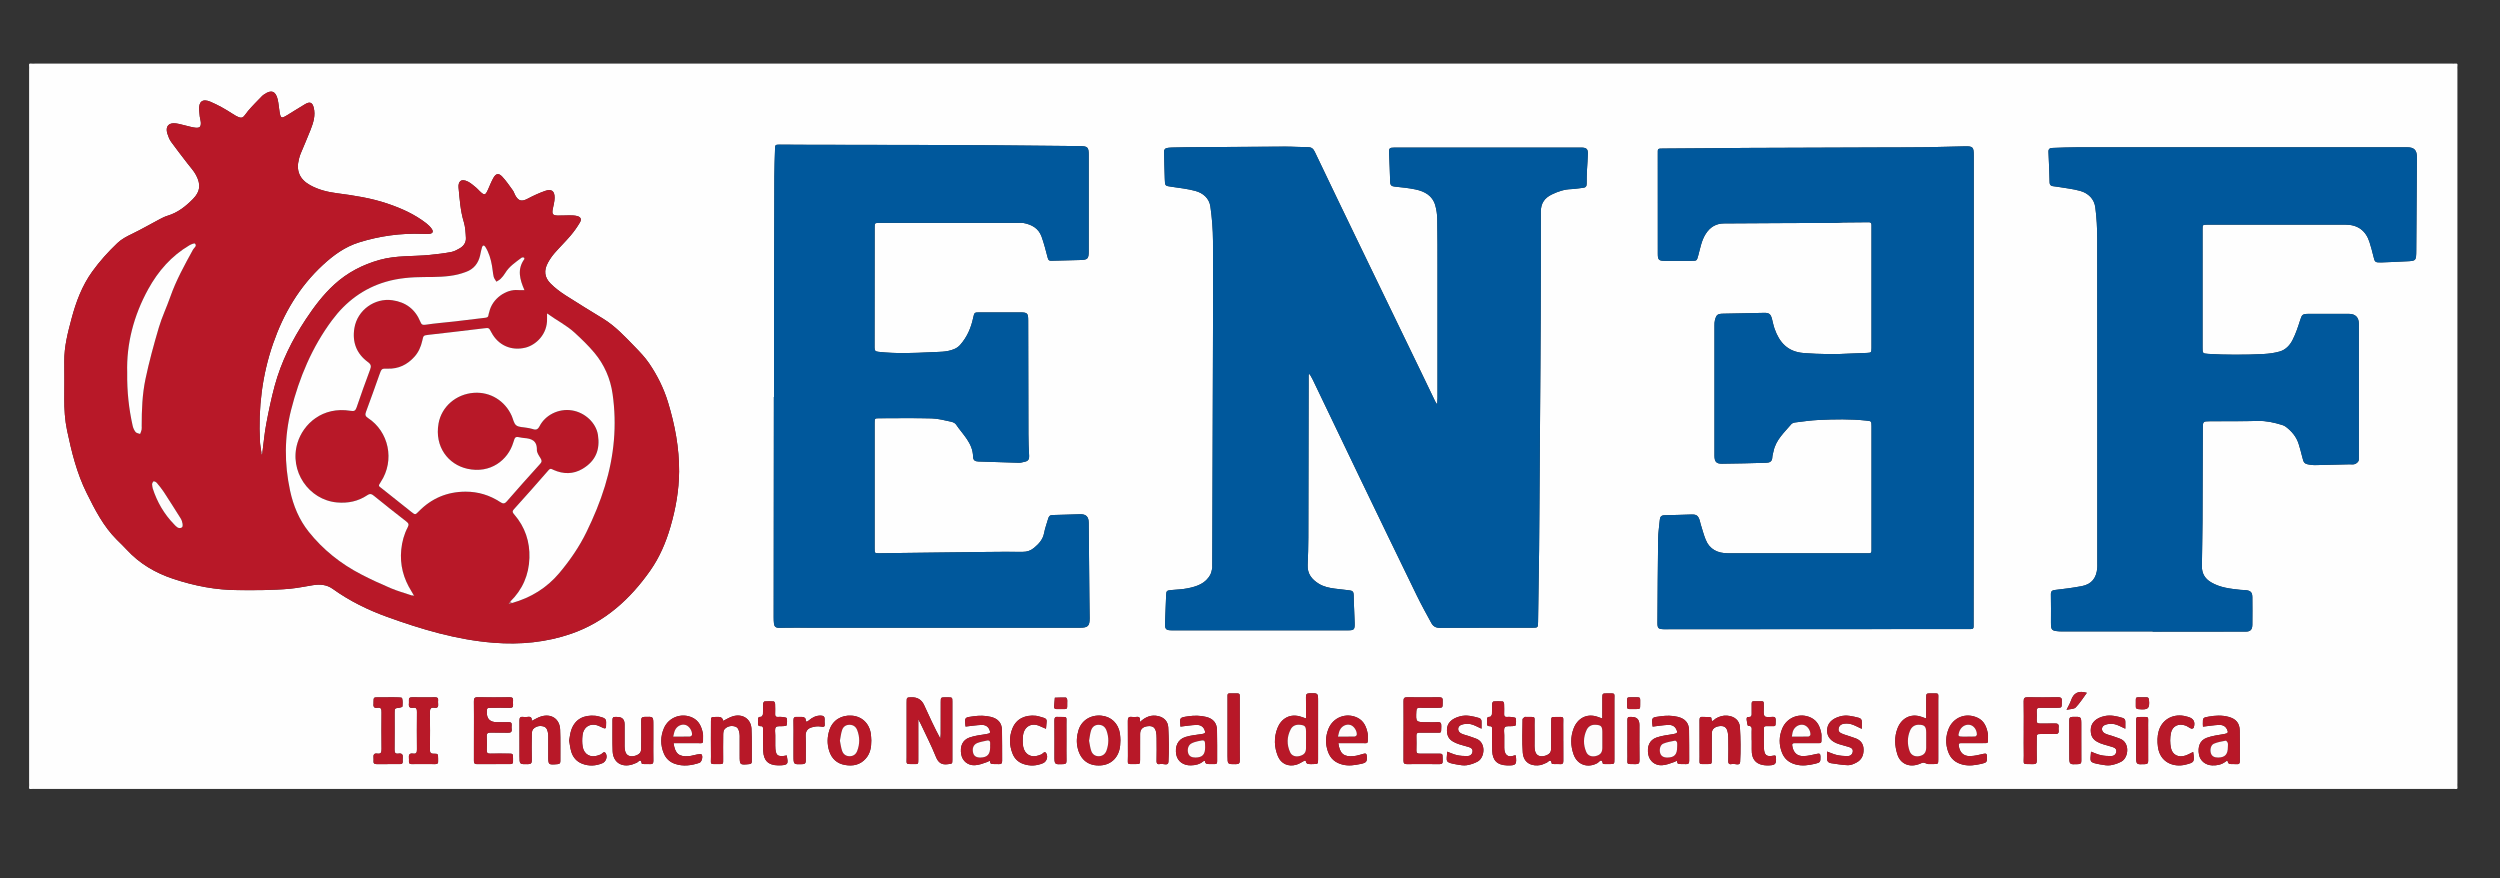 <?xml version="1.0" encoding="UTF-8"?>
<svg id="Layer_1" data-name="Layer 1" xmlns="http://www.w3.org/2000/svg" viewBox="0 0 2086.22 732.94">
  <rect x="0" y="0" width="2086.22" height="732.94" fill="#333333" stroke="none"/>
  <defs>
    <style>
      .cls-1 {
        fill: #fdfcfc;
      }

      .cls-2 {
        fill: #b81928;
      }

      .cls-3 {
        fill: #fefdfd;
      }

      .cls-4 {
        fill: #b91929;
      }

      .cls-5 {
        fill: #b81929;
      }

      .cls-6 {
        fill: #edc7cb;
      }

      .cls-7 {
        fill: #d9828a;
      }

      .cls-8 {
        fill: #f1d3d6;
      }

      .cls-9 {
        fill: #00589c;
      }

      .cls-10 {
        fill: #ba1c2c;
      }

      .cls-11 {
        fill: #b81828;
      }

      .cls-12 {
        fill: #fefefe;
      }

      .cls-13 {
        fill: #fdfbfb;
      }
    </style>
  </defs>
  <path class="cls-12" d="M1037.49,53.08h1008.27c1.09,0,2.2,.1,3.28-.02,1.36-.15,1.94,.15,1.68,1.67-.18,1.06-.04,2.18-.04,3.27V653.46c0,1.09-.12,2.2,.03,3.27,.21,1.44-.24,1.88-1.68,1.67-1.07-.15-2.18-.03-3.28-.03H29.22c-1.09,0-2.21-.12-3.28,.03-1.44,.2-1.91-.2-1.68-1.67,.17-1.07,.03-2.18,.03-3.27V58c0-1.09,.12-2.2-.03-3.27-.21-1.44,.24-1.88,1.68-1.67,1.07,.15,2.18,.03,3.28,.03h1008.27ZM218.12,377.54c-.41-3.06-1.04-6.11-1.2-9.18-1.43-27.86,1.76-55.1,10.94-81.55,8.72-25.13,21.87-47.48,41.54-65.66,8.86-8.19,18.45-15.21,30.27-18.89,17.21-5.36,34.73-7.77,52.72-7.09,2,.08,4.03,.2,6-.03,2.75-.33,3.48-1.83,1.86-4.16-1.22-1.75-2.83-3.32-4.53-4.64-9.73-7.57-20.83-12.51-32.43-16.43-13.68-4.63-27.86-6.8-42.11-8.65-7.79-1.01-15.38-2.85-22.33-6.7-8.9-4.93-11.96-12.19-9.35-21.99,.37-1.4,.74-2.81,1.29-4.14,2.76-6.69,5.7-13.31,8.34-20.05,2.32-5.94,4.31-12.02,2.67-18.54-1.09-4.36-3.2-5.25-7.16-2.92-5.15,3.04-10.17,6.3-15.29,9.38-4.57,2.76-5.15,2.47-6.06-2.97-.57-3.4-.76-6.88-1.54-10.23-1.65-7.14-5.39-8.47-11.37-4.28-.6,.42-1.21,.84-1.71,1.36-3.89,4.08-7.96,8.01-11.58,12.31-4.66,5.53-3.92,8.44-13.48,2.21-5.76-3.75-11.84-7.15-18.15-9.83-6.51-2.75-9.74,0-9.3,6.99,.11,1.81,.28,3.63,.54,5.43,.23,1.61,.78,3.19,.88,4.81,.21,3.63-.8,4.81-4.35,4.5-2.68-.24-5.31-1.1-7.96-1.7-2.83-.64-5.62-1.52-8.49-1.91-6.09-.82-8.97,2.62-7.12,8.51,.75,2.4,1.7,4.88,3.15,6.9,4.34,6.05,8.98,11.87,13.48,17.8,2.52,3.32,5.49,6.42,7.39,10.08,4.06,7.84,3.43,13.64-2.67,19.82-6.06,6.15-12.7,11.41-21.18,13.95-2.24,.67-4.39,1.75-6.47,2.85-7.7,4.07-15.24,8.46-23.08,12.24-4.46,2.15-8.75,4.33-12.36,7.76-7.67,7.3-14.74,15.13-20.93,23.72-8.5,11.81-13.53,25.26-17.23,39.09-3.13,11.7-6.25,23.53-6.11,35.87,.11,10.34,.08,20.69,0,31.04-.06,8.92,.46,17.76,2.31,26.54,3.77,17.96,8.13,35.7,16.35,52.26,6.95,14.01,14.03,27.91,25.31,39.12,2.72,2.7,5.5,5.33,8.09,8.15,10.72,11.67,23.9,19.38,38.83,24.35,17.7,5.89,35.81,9.43,54.53,9.42,6.93,0,13.86,.14,20.79-.04,7.46-.2,14.93-.43,22.35-1.14,6.31-.61,12.56-1.94,18.84-2.93,5.92-.94,11.53-.59,16.68,3.11,13.96,10.05,29.39,17.59,45.42,23.37,28.71,10.36,57.87,19.09,88.66,21.54,22.34,1.78,44.12-.31,65.07-7.59,27.96-9.72,49.06-28.86,65.78-52.71,7.7-10.99,13-23.34,16.8-36.41,4.4-15.12,7.13-30.46,7.24-46.08,.14-19.71-3.49-38.98-9.25-57.85-3.58-11.72-8.99-22.57-15.86-32.63-3.36-4.92-7.58-9.33-11.76-13.63-8.24-8.48-16.29-17.21-26.49-23.49-10.53-6.49-21.14-12.86-31.52-19.57-4.4-2.84-8.69-6.06-12.37-9.76-5.22-5.25-5.74-10.97-2.21-17.44,1.55-2.85,3.44-5.59,5.57-8.04,4.3-4.94,9.02-9.51,13.26-14.5,2.92-3.44,5.58-7.17,7.86-11.05,1.6-2.71,.66-4.54-2.33-5.32-2.07-.54-4.32-.56-6.49-.58-3.28-.03-6.56,.29-9.84,.18-3.99-.14-4.78-1.32-4.06-5.17,.6-3.2,1.56-6.4,1.6-9.61,.07-5.75-2.58-7.7-7.99-5.77-4.93,1.76-9.75,3.96-14.37,6.42-5.08,2.7-7.85,2.14-10.59-2.97-.69-1.28-1.07-2.75-1.91-3.9-2.88-3.95-5.61-8.07-8.97-11.59-2.95-3.09-5.2-2.54-7.31,1.28-1.66,3.01-2.93,6.24-4.33,9.39-2.32,5.21-3.03,5.37-7.1,1.5-1.06-1-1.98-2.16-3.12-3.06-2.13-1.7-4.19-3.6-6.58-4.81-6.13-3.12-8.34,.35-7.87,5.11,.93,9.54,1.5,19.15,4.36,28.47,1.3,4.25,1.52,8.9,1.76,13.39,.2,3.7-1.79,6.69-4.96,8.55-2.32,1.36-4.84,2.73-7.43,3.22-5.88,1.1-11.85,1.8-17.81,2.39-13.88,1.39-27.92,.28-41.66,4.12-14.34,4-27.02,10.59-37.94,20.56-9.33,8.52-16.89,18.58-23.83,29.07-11.39,17.21-20.51,35.54-25.93,55.49-2.85,10.49-5.05,21.17-7.06,31.85-1.47,7.84-2.16,15.83-3.2,23.75-.28,.02-.57,.02-.85-.01Zm873.93-65.14c.29-.07,.57-.14,.86-.2,.86,1.54,1.82,3.03,2.58,4.62,13.04,27.15,26.01,54.33,39.08,81.46,15.91,33.01,31.85,66.01,47.89,98.95,3.73,7.66,7.89,15.12,11.97,22.62,1.47,2.69,3.62,4.09,7.05,4.07,25.71-.14,51.41-.06,77.12-.09,4.79,0,4.84-.09,4.91-4.87,.31-20,.61-40.01,.86-60.01,.13-10.55,.17-21.11,.24-31.67,.29-40.58,.58-81.16,.86-121.74,.09-13.65,.19-27.3,.23-40.95,.07-29.31,.18-58.62,.11-87.93-.02-7.03,3.1-11.5,9.3-14.47,5.15-2.47,10.37-4.22,16.14-4.39,3.26-.1,6.5-.76,9.76-1.07,2.25-.21,3.09-1.28,3.05-3.55-.07-3.82,.1-7.64,.27-11.46,.2-4.53,.66-9.06,.73-13.59,.06-3.71-1.19-4.81-4.85-4.97-1.09-.05-2.19,0-3.28,0-39.02,0-78.03,0-117.05,0-12.22,0-24.43-.03-36.65,.02-3.56,.01-4.18,.56-4.07,4.08,.24,8.17,.78,16.34,.92,24.51,.05,2.89,1.23,3.68,3.87,3.95,5.78,.59,11.6,1.16,17.26,2.35,7.6,1.61,14.18,5.09,16.5,13.26,1.03,3.62,1.58,7.49,1.65,11.25,.24,13.83,.21,27.67,.22,41.5,.02,36.05,0,72.09,0,108.14,0,1.51-.14,3.02-.26,5.38-.87-1.35-1.3-1.9-1.6-2.52-3.94-8.17-7.85-16.36-11.8-24.53-17.38-35.94-34.8-71.87-52.17-107.81-12.24-25.33-24.47-50.66-36.57-76.05-1.27-2.67-2.74-3.89-5.74-3.89-6.36,0-12.72-.5-19.08-.47-27.51,.11-55.03,.33-82.54,.53-4.01,.03-8.02,.1-12.02,.24-1.63,.06-3.32,.18-4.84,.68-.72,.24-1.57,1.47-1.56,2.24,.1,7.81,.36,15.62,.6,23.43,.17,5.74,.2,5.59,5.66,6.39,6.64,.97,13.38,1.72,19.83,3.46,6.48,1.74,11.6,6.17,12.57,12.99,1.35,9.5,2.11,19.17,2.17,28.77,.21,32.04,.03,64.08-.06,96.12-.16,58.42-.36,116.85-.55,175.27,0,.55,.1,1.12-.02,1.63-.42,1.73-.64,3.58-1.43,5.14-3.97,7.81-11.46,10.19-19.23,11.74-4.26,.85-8.67,.97-13.02,1.38-4.43,.41-4.63,.54-4.81,4.78-.33,7.63-.61,15.25-.89,22.88-.18,5.06,.69,5.99,5.88,5.99,48.86,.01,97.72,.01,146.58,0,5.3,0,5.91-.54,5.78-6.07-.17-7.81-.74-15.61-.82-23.42-.03-2.63-1.01-3.59-3.34-3.85-4.16-.46-8.32-.91-12.46-1.46-4.7-.63-9.32-1.58-13.43-4.15-5.74-3.59-9.5-8.24-9.18-15.5,.34-7.62,.54-15.25,.57-22.88,.13-42.6,.18-85.2,.25-127.79,0-2.83,0-5.66,0-8.49Zm555.04,12.52c0-65.18,0-130.37,0-195.55,0-6.5-.81-7.39-7.15-7.28-10.37,.18-20.75,.6-31.12,.74-12.4,.16-24.79,.14-37.19,.18-37.01,.13-74.02,.22-111.02,.4-24.23,.12-48.47,.37-72.7,.53-4.9,.03-4.51,.08-4.51,4.43,.02,27.85,0,55.7,.02,83.55,0,4.85,.88,5.71,5.71,5.75,7.48,.05,14.95,.03,22.43,0,4.49-.01,4.4-.06,5.65-4.6,1.68-6.09,2.66-12.34,6.19-17.9,3.65-5.75,8.69-8.67,15.18-8.73,31.36-.26,62.71-.31,94.07-.46,1.81,0,3.62-.32,5.43-.34,7.11-.1,14.21-.11,21.32-.2,1.57-.02,2.39,.56,2.35,2.2-.03,1.27,0,2.55,0,3.82,0,32.23,0,64.45,0,96.68,0,.73,.01,1.46,0,2.18-.09,3.9-.09,3.97-3.8,4.17-4.18,.23-8.38,.23-12.56,.48-13.46,.8-26.88,.66-40.34-.39-13.17-1.03-20.13-8.74-24.17-20.22-.96-2.73-1.49-5.61-2.23-8.42-1.04-3.93-2.54-4.97-6.51-4.88-11.29,.27-22.57,.49-33.86,.69-4.95,.09-5.94,.71-7.19,5.42-.36,1.38-.38,2.87-.38,4.31-.02,36.23-.02,72.47,0,108.7,0,4.98,1.43,6.81,6.25,6.77,12.38-.09,24.76-.47,37.14-.8,2.78-.07,4.74-1.16,4.87-4.42,.07-1.79,.68-3.56,1.05-5.33,1.97-9.42,8.99-15.57,14.81-22.46,.72-.85,2.21-1.32,3.4-1.46,6.47-.79,12.95-1.75,19.45-2.05,13.27-.62,26.56-.89,39.81,.54,4.23,.46,4.23,.37,4.28,4.79,0,.36,0,.73,0,1.09,0,33.14,0,66.28,0,99.41,0,1.09-.06,2.19,0,3.28,.1,1.69-.77,2.23-2.31,2.16-1.09-.05-2.19,0-3.28,0-38.11,0-76.22,.02-114.33-.02-8.48,0-15.21-3.18-18.52-11.45-1.67-4.17-2.81-8.56-4.15-12.86-.33-1.04-.46-2.14-.81-3.17-1.3-3.9-2.57-4.94-6.72-4.87-7.46,.13-14.92,.58-22.38,.61-2.85,.01-3.95,1.19-4.17,3.78-.46,5.24-1.32,10.47-1.39,15.71-.32,23.3-.44,46.6-.59,69.9-.03,5.04,.62,5.62,5.62,5.74,.73,.02,1.46,0,2.19,0,83.51-.05,167.02-.1,250.53-.15,1.09,0,2.19-.05,3.28,0,1.66,.09,2.28-.72,2.22-2.29-.04-1.09,0-2.18,0-3.28,.05-37.69,.12-75.38,.15-113.06,.02-27.13,0-54.26,0-81.39Zm-1001.16,6.39c-.05,0-.1,0-.15,0,0,4,0,8.01,0,12.01-.05,57.35-.1,114.7-.15,172.05,0,1.63,.05,3.28,.23,4.9,.27,2.52,1.46,3.68,4.3,3.63,9.11-.18,18.23-.07,27.35-.07,74.57,0,149.15,0,223.72,0,6.58,0,8.09-1.43,8.08-7.85-.01-5.82-.16-11.64-.22-17.46-.19-20.74-.36-41.47-.56-62.21-.05-5.11-2.12-7.29-7.23-7.2-7.64,.13-15.27,.62-22.91,.68-2.4,.02-3.16,1.19-3.7,3.05-1.15,4.01-2.64,7.95-3.41,12.03-1.02,5.42-4.42,9.02-8.36,12.3-2.72,2.26-5.79,3.41-9.52,3.35-10.57-.15-21.14,.01-31.72,.09-9.48,.07-18.95,.2-28.43,.32-19.86,.25-39.71,.53-59.57,.75-3.74,.04-3.8-.07-3.8-3.91-.02-34.96-.02-69.91,0-104.87,0-3.8,.08-3.87,3.87-3.88,14.59-.03,29.18-.26,43.76,.12,5.38,.14,10.75,1.62,16.07,2.73,1.51,.31,3.39,1.11,4.19,2.3,5.68,8.46,14.06,15.55,14.26,26.89,.06,3.1,1.69,3.98,4.55,4.05,11.28,.29,22.55,.77,33.83,1.06,1.57,.04,3.16-.57,4.74-.87,2.8-.52,3.82-2.1,3.65-4.99-.36-5.98-.57-11.97-.59-17.96-.1-31.68-.12-63.36-.18-95.03-.01-5.94-.7-6.63-6.6-6.64-11.3-.02-22.61-.02-33.91,0-4.24,0-4.45,0-5.34,4.23-1.78,8.5-5.02,16.19-10.84,22.79-1.52,1.73-3.08,2.78-5.16,3.65-6.25,2.6-12.8,2.22-19.33,2.56-14.56,.75-29.09,1.31-43.63-.3-2.45-.27-3.41-.74-3.4-3.45,.1-33.5,.05-67,.08-100.5,0-3.55,.1-3.55,3.6-3.66,.73-.02,1.46,0,2.19,0,38.29,0,76.58,0,114.87,0,1.09,0,2.22-.16,3.28,.03,6.97,1.26,12.79,4.36,15.32,11.35,2.08,5.78,3.59,11.77,5.15,17.72,.44,1.69,1,2.55,2.83,2.5,8.18-.24,16.36-.42,24.54-.63,5.92-.15,6.86-1.1,6.86-7.18,.02-26.95,.01-53.89,0-80.84,0-5.96-1.03-6.97-6.96-7.03-24.23-.24-48.46-.51-72.69-.7-18.23-.14-36.46-.2-54.69-.24-33.36-.07-66.73-.1-100.1-.16-7.84-.01-15.68-.15-23.52-.12-3.61,.01-3.73,.18-3.83,3.67-.23,7.63-.52,15.26-.55,22.89-.13,33.68-.2,67.36-.25,101.04-.04,27.67,0,55.35,0,83.02Zm1150.44,195.57c0,.08,0,.15,0,.23,25.89,0,51.78,.03,77.67-.03,3.92,0,5.48-1.68,5.53-5.77,.1-7.65,.08-15.3,0-22.94-.04-4.04-1.41-5.45-5.48-5.91-1.45-.16-2.92-.08-4.37-.23-8.5-.92-16.98-1.79-24.61-6.3-5.2-3.08-7.71-7.48-7.65-13.38,.14-12.55,.45-25.1,.52-37.65,.14-25.67,.17-51.34,.25-77.02,.02-6.24,.04-6.31,5.97-6.35,13.31-.1,26.63,.1,39.93-.26,7.07-.19,13.69,1.34,20.3,3.37,1.02,.31,2.06,.76,2.9,1.39,5.04,3.79,9.03,8.42,10.91,14.57,1.01,3.29,1.95,6.61,2.75,9.95,1.48,6.24,1.73,6.57,7.9,7.44,1.43,.2,2.91,.16,4.36,.13,9.1-.2,18.2-.42,27.3-.64,1.46-.03,3.01,.26,4.35-.16,1.19-.38,2.48-1.33,3.1-2.4,.58-.99,.44-2.46,.44-3.71,.02-36.97,.02-73.93,0-110.9,0-5.46-2.87-8.37-8.24-8.38-11.12-.03-22.25-.02-33.37,0-5.58,0-5.89,.55-7.51,5.68-1.73,5.51-3.62,11.04-6.23,16.17-2.22,4.35-5.77,8.15-10.67,9.55-4.31,1.23-8.88,1.83-13.37,2.09-8,.45-16.03,.58-24.05,.57-7.43-.01-14.88-.21-22.29-.67-4.68-.29-4.7-.58-4.7-5.24-.02-18.94,0-37.88,0-56.81,0-14.02-.02-28.04,.01-42.06,0-3.6,.08-3.61,3.49-3.71,.91-.03,1.82,0,2.74,0,37.75,0,75.5,0,113.24,0,9.94,0,16.76,4.94,19.81,14.51,1.21,3.8,2.28,7.65,3.2,11.53,1.25,5.29,1.29,5.57,6.85,5.45,6.73-.14,13.44-.61,20.17-.88,8.69-.35,8.75-.32,8.83-9.07,.22-25.85,.39-51.7,.54-77.55,.04-6.24-2.24-8.6-8.35-8.6-91.51-.02-183.02-.02-274.52,.01-6.92,0-13.84,.31-20.76,.54-2.05,.07-3.99,.28-3.84,3.28,.41,8.53,.7,17.07,.95,25.61,.05,1.8,.9,2.68,2.5,2.99,1.25,.24,2.53,.31,3.78,.52,6.44,1.1,13.02,1.71,19.27,3.47,6.7,1.89,11.65,6.65,12.58,13.7,1.14,8.62,1.59,17.4,1.6,26.1,.11,90.14,.07,180.27,.07,270.41,0,1.46,.08,2.92-.03,4.37-.66,8.48-4.72,13.68-12.89,15.23-7.31,1.38-14.71,2.36-22.11,3.17-2.74,.3-3.78,1.05-3.71,3.91,.17,7.64,.06,15.29,.06,22.94,0,6.78,.44,7.26,7.2,7.74,1.09,.08,2.19,.02,3.28,.02,7.48,0,14.95,0,22.43,0h51.97Zm-1030.07,73.29c1.14,2.18,1.67,3.1,2.12,4.07,4.24,9.04,8.82,17.94,12.54,27.2,2.04,5.07,4.77,7.01,10.09,6.26,3.55-.5,3.68-.17,3.68-3.57,.03-16.21,.03-32.41,0-48.62,0-3.52-.08-3.53-3.56-3.61-.73-.02-1.46-.01-2.19,0-3.89,.07-3.94,.08-3.96,3.82-.04,8.92,0,17.85-.03,26.77,0,1.29-.2,2.58-.31,3.87-5.01-9.29-9.28-18.67-13.57-28.04q-3.01-6.57-10.38-6.43c-4.1,.07-4.15,.07-4.16,4.18-.02,15.3-.04,30.59,0,45.89,.02,6.16-1.11,5.6,5.95,5.66,3.77,.03,3.8,.18,3.78-3.97-.04-10.74-.01-21.48-.01-33.47Zm-370.81,9.83c0,8.18,.03,16.36-.02,24.53-.01,1.85,.16,3.13,2.55,3.11,9.28-.08,18.56-.05,27.85-.02,1.59,0,2.36-.55,2.25-2.2-.06-.9,0-1.82,0-2.73-.05-3.75-.06-3.79-3.88-3.82-5.1-.04-10.19-.09-15.29,.03-2.18,.05-2.82-.8-2.75-2.87,.12-3.81,.22-7.64-.03-11.44-.18-2.84,1.05-3.32,3.51-3.24,4.73,.15,9.47-.06,14.19,.09,2.32,.07,3.41-.57,3.1-3.02-.14-1.07-.1-2.18,0-3.27,.16-1.87-.57-2.59-2.49-2.52-3.27,.12-6.55,.03-9.83,.03q-8.69,0-8.41-8.59c.11-3.33,.11-3.38,3.76-3.41,5.1-.05,10.19-.08,15.29,.02,2.04,.04,3.09-.52,2.85-2.73-.11-1.08-.11-2.19,0-3.27,.21-2.1-.59-2.85-2.77-2.82-8.92,.1-17.84,.15-26.75-.02-2.93-.06-3.18,1.3-3.16,3.64,.1,8.18,.04,16.36,.04,24.53Zm775.76-.37c0,8.36,.04,16.72-.03,25.08-.02,2.02,.51,2.96,2.73,2.94,9.1-.08,18.2-.11,27.3,.02,2.37,.03,2.77-1.05,2.63-2.95-.05-.72,0-1.45-.01-2.18-.07-3.56-.07-3.61-3.5-3.64-5.28-.05-10.56-.06-15.83,0-1.81,.02-2.63-.53-2.58-2.48,.11-4.18,.11-8.36,0-12.54-.05-1.94,.72-2.53,2.55-2.5,4.37,.07,8.74,.06,13.1,.01,5.59-.06,4.92,1,5.13-5.32,.08-2.48-.43-3.7-3.24-3.46-2.89,.24-5.82,.05-8.73,.05-9.39,0-9.31,0-8.84-9.32,.11-2.19,.88-2.77,2.91-2.73,5.09,.1,10.19,.06,15.29,.02,3.71-.03,3.71-.07,3.75-3.95,0-.55-.05-1.1,0-1.63,.25-2.2-.42-3.24-2.93-3.2-8.92,.13-17.84,.12-26.75,0-2.52-.03-3,1.03-2.98,3.25,.09,8.18,.04,16.36,.04,24.53Zm165.86-10.04c-1.62-.58-2.62-.93-3.62-1.29-9.53-3.47-17.14,1.43-20.25,9.44-2.82,7.26-2.63,14.64-.08,21.85,3.08,8.71,11.82,11.64,19.95,7.14,1.36-.75,3.54-4.7,4.43,.51,.03,.2,.98,.34,1.51,.36,1.46,.05,2.92,.05,4.37,.02,3.71-.07,3.77-.08,3.77-3.93,.02-16.38,.05-32.76-.01-49.13-.03-6.77,1.22-5.85-6.14-5.91-3.85-.03-3.89,.06-3.92,3.78-.04,5.57-.01,11.15-.01,17.17Zm-247.28-.07c-1.52-.52-2.52-.84-3.52-1.2-9.87-3.57-17.31,1.58-20.3,9.32-3.02,7.82-2.74,15.73,.4,23.38,2.59,6.31,8.63,9.02,15.24,7.14,2.21-.63,4.25-1.9,6.28-3.05,1.41-.8,1.77-.49,2.02,1.02,.09,.57,1.07,1.3,1.74,1.4,1.43,.22,2.91,.1,4.36,.07,3.8-.06,3.87-.07,3.87-3.83,.03-16.2,.01-32.39,.01-48.59,0-6.96,0-6.83-7.15-6.64-2.49,.07-3.02,1.01-2.97,3.22,.11,5.78,.04,11.57,.04,17.75Zm517.54,.05c-1.6-.56-2.6-.91-3.6-1.27-9.59-3.49-17.17,1.46-20.27,9.41-2.83,7.26-2.46,14.57-.14,21.87,2.47,7.79,10.16,11.46,19.02,7.65,2.59-1.11,2.55-1.19,5.85,.2,.48,.2,1.07,.16,1.61,.17,1.28,.02,2.55,.03,3.83,0,3.73-.07,3.79-.08,3.79-3.91,.02-16.38,.05-32.76-.01-49.13-.03-6.8,1.22-5.88-6.12-5.93-3.87-.03-3.91,.06-3.94,3.76-.04,5.58-.01,11.16-.01,17.18Zm81.42,10.17c0,6.91-.1,13.83,.03,20.74,.15,8.23-1.89,6.95,7.72,7.18,2.33,.06,3.18-.64,3.13-3.05-.14-6.18-.08-12.37-.03-18.55,.03-3.46,.08-3.5,3.65-3.55,3.82-.05,7.65-.11,11.48,.02,2.27,.08,3.45-.58,3.14-3.04-.11-.9-.11-1.83,0-2.72,.31-2.46-.87-3.11-3.14-3.05-4.19,.12-8.38,0-12.57,.05-1.79,.03-2.68-.52-2.6-2.48,.12-2.72,.12-5.46,0-8.18-.08-1.97,.83-2.49,2.61-2.47,4.74,.06,9.47,.05,14.21,0,4.09-.03,4.09-.07,4.11-4.18,0-.36-.04-.73,0-1.09,.3-2.41-.33-3.6-3.2-3.54-8.38,.19-16.76,.14-25.14,.02-2.53-.04-3.53,.59-3.47,3.34,.17,8.18,.06,16.37,.06,24.56Zm-309.71-3.4c4.28-.5,8.54-1.2,12.83-1.43,2.77-.15,5.4,.69,6.86,3.51,1.45,2.8,.95,3.6-2.11,4.11-4.79,.8-9.73,1.33-14.27,2.92-5.95,2.08-8.18,7.47-6.88,14.3,1,5.27,5.53,9.16,11.41,8.83,3.48-.2,6.95-1.54,10.29-2.75,1.41-.51,2.38-1.93,2.55,.83,.02,.35,1.03,.86,1.61,.9,1.81,.12,3.64-.06,5.45,.08,2.14,.16,2.82-.68,2.79-2.8-.11-8.54,.09-17.08-.13-25.61-.15-6.03-3.38-9.55-9.37-11.02-4.81-1.18-9.57-1.15-14.53-.46-7.08,.99-7.53,.44-6.5,8.59Zm-573.35-.04c4.46-.48,8.9-1.19,13.37-1.37,2.8-.11,5.33,1.01,6.57,3.96,1.1,2.62,.67,3.13-2.32,3.63-4.79,.8-9.73,1.33-14.27,2.91-5.96,2.08-8.19,7.45-6.9,14.29,.99,5.27,5.51,9.17,11.4,8.84,3.48-.19,6.95-1.54,10.29-2.73,1.37-.49,2.37-2,2.56,.8,.02,.35,1.02,.88,1.59,.92,1.81,.12,3.64-.05,5.45,.08,2.12,.16,2.84-.65,2.81-2.78-.11-8.54,.08-17.08-.13-25.61-.15-6.03-3.37-9.57-9.35-11.03-4.81-1.18-9.57-1.15-14.53-.47-7.17,.99-7.51,.55-6.52,8.55Zm179.31,.04c4.55-.52,8.84-1.23,13.15-1.42,3.01-.13,5.73,.95,6.99,4.16,.95,2.4,.52,3.03-2.06,3.43-4.64,.72-9.4,1.11-13.84,2.48-6.37,1.97-9.08,7.88-7.64,14.94,1.1,5.39,5.86,8.9,12.12,8.75,3.66-.09,7.19-.81,10.15-3.23,1.2-.98,1.73-.82,1.89,.85,.05,.49,1.18,1.19,1.85,1.25,1.99,.17,4,0,6,.07,1.79,.06,2.05-.95,2.04-2.42-.05-8.72,.11-17.44-.12-26.15-.16-5.81-3.31-9.37-9-10.78-4.97-1.23-9.92-1.27-15.07-.52-7.35,1.07-7.07,.98-6.45,8.58Zm853.29,.03c4.65-.54,8.94-1.24,13.25-1.45,2.77-.13,5.39,.75,6.79,3.62,1.36,2.78,.85,3.45-2.3,4-4.96,.86-10.08,1.47-14.74,3.22-5.57,2.08-7.57,7.57-6.26,14.13,1.01,5.05,5.38,8.6,10.99,8.81,4.08,.15,7.92-.66,11.24-3.21,1.12-.86,1.76-1.03,1.93,.78,.05,.5,1.14,1.22,1.81,1.29,1.8,.18,3.65-.08,5.45,.1,2.38,.23,2.66-1.02,2.65-2.94-.06-8.36,.09-16.71-.09-25.07-.13-6.39-3.3-9.86-9.52-11.49-5.4-1.41-10.75-1.15-16.16-.19-5.14,.91-5.15,.86-5.13,6.18,0,.71,.06,1.43,.1,2.21Zm-1111.24,11.47c-.12-1.81-.12-3.63-.38-5.42-1.27-8.74-7.41-14.59-15.88-15.22-8.76-.66-15.96,3.88-18.63,11.88-1.94,5.83-2.11,11.78-.22,17.64,2.05,6.36,6.4,10.45,13.1,11.63,6.63,1.17,12.65,0,17.34-5.29,3.87-4.35,4.7-9.65,4.68-15.22Zm207.88-.1c-.11-1.6-.09-3.62-.4-5.58-1.34-8.51-7.31-14.2-15.56-14.96-8.84-.82-16.5,3.94-19,12.11-1.5,4.89-1.91,9.88-.69,15,2.37,9.91,9.18,15.1,19.31,14.39,9.03-.63,15.29-7.14,16.13-16.78,.11-1.26,.13-2.53,.21-4.19Zm-491.28-16.11c.27-2.28-.4-3.93-3.42-3.38-1.23,.22-2.55,.16-3.81,.01-2.5-.3-3.01,.89-2.99,3.14,.09,9.81,.04,19.61,.04,29.42,0,7.07,0,6.93,6.88,6.87,2.64-.02,3.43-.79,3.37-3.41-.17-7.08-.12-14.17,0-21.25,.02-1.54,.17-3.51,1.09-4.52,2.2-2.41,5.3-3.16,8.5-2.36,2.96,.74,3.58,3.36,4.01,5.91,.21,1.24,.14,2.53,.14,3.81,.01,4.9,0,9.81,0,14.71,0,7.79,0,7.71,7.75,7.09,1.99-.16,2.37-.99,2.35-2.7-.08-8.72,.18-17.44-.18-26.15-.37-8.88-7.33-13.57-15.93-10.94-2.69,.82-5.14,2.44-7.82,3.75Zm159.82-.06q-.55-3.2-3.6-3.28c-.91-.02-1.82-.02-2.73,0-3.84,.06-3.9,.07-3.91,3.76-.03,9.81-.08,19.62,.01,29.42,.07,7.08-1.41,6.01,6.43,6.15,4.02,.07,3.77-.15,3.76-4-.03-6.9-.07-13.8,.04-20.7,.03-1.53,.23-3.5,1.16-4.49,2.24-2.36,5.32-3.12,8.53-2.24,2.95,.8,3.5,3.44,3.92,5.98,.21,1.24,.13,2.54,.13,3.81,.01,4.9,0,9.81,0,14.71,0,7.64,.13,7.71,7.86,6.96,1.57-.15,2.25-.62,2.24-2.25-.09-9.08,.2-18.17-.25-27.23-.41-8.23-7.38-12.81-15.46-10.47-2.87,.83-5.47,2.58-8.13,3.87Zm347.72,.98c.33-2.92,.12-4.76-2.94-4.3-1.24,.19-2.56,.17-3.81,0-2.67-.35-3.38,.74-3.34,3.34,.14,9.81-.02,19.61,.08,29.42,.08,7.62-1.52,6.5,6.52,6.57,3.55,.03,3.62-.08,3.64-3.52,.05-7.26-.04-14.53,.03-21.79,.04-3.81,2.36-5.95,6.58-6.33,3.81-.34,5.84,.98,6.71,4.73,.4,1.74,.45,3.59,.46,5.39,.05,6.36,.12,12.72-.03,19.07-.06,2.52,1.41,2.82,3.08,2.41,2.35-.57,6.6,1.92,6.82-1.72,.58-9.58,.38-19.25-.14-28.85-.27-4.85-3.37-8.29-8.46-9.42-5.6-1.24-10.34,.47-15.21,4.98Zm467.02,15.47c0,4.36-.07,8.72,.02,13.08,.16,7.52-1.54,6.43,6.61,6.5,3.48,.03,3.54-.09,3.56-3.6,.04-7.45-.05-14.89,.05-22.34,.04-3.13,2.39-5.16,6.1-5.69,3.6-.52,5.89,.6,6.84,3.76,.56,1.87,.76,3.91,.79,5.88,.09,6.54,.13,13.08,0,19.61-.05,2.57,1.53,2.75,3.15,2.33,2.32-.6,6.55,2,6.76-1.79,.55-9.59,.4-19.25-.17-28.85-.34-5.85-4.75-9.25-10.66-9.71-3.57-.28-6.81,.74-9.8,2.61-1.4,.88-3.17,4.06-3.39-.73-.01-.29-1.12-.72-1.74-.75-1.81-.1-3.65,.09-5.45-.08-2.3-.22-2.73,.89-2.69,2.88,.09,5.63,.03,11.26,.03,16.89Zm-113.72,.4c0-4.54,.07-9.09-.02-13.63-.15-7.47,1.53-6.42-6.63-6.49-3.35-.03-3.41,.09-3.43,3.71-.04,7.27,.03,14.54-.04,21.8-.01,1.39-.09,2.98-.76,4.12-1.37,2.32-6.15,3.77-8.84,2.99-3.18-.93-3.86-3.57-4.17-6.37-.14-1.26-.08-2.54-.08-3.81,0-5.27,.09-10.54-.02-15.81-.16-7.66,1.73-6.52-7.04-6.66-.36,0-.85-.15-1.07,.03-.7,.57-1.86,1.26-1.87,1.92-.09,9.26-.53,18.57,.17,27.78,.72,9.49,8.45,11.6,14.71,10.43,1.74-.33,3.37-1.26,5.06-1.9,1.57-.59,3.63-4.22,4.43,.69,.04,.23,1.32,.34,2.02,.37,1.64,.05,3.29-.11,4.91,.05,2.28,.22,2.75-.86,2.72-2.87-.09-5.45-.03-10.9-.03-16.35Zm-759.34-.51c0-4.36,0-8.72,0-13.08,0-6.93,0-6.81-7.16-6.62-2.49,.07-3,1.01-2.97,3.22,.1,7.45,.07,14.9,0,22.35-.01,1.39-.07,2.99-.73,4.13-1.34,2.32-6.12,3.79-8.82,3.02-3.2-.9-3.88-3.54-4.21-6.33-.15-1.26-.09-2.54-.09-3.81,0-5.45,0-10.9,0-16.35q0-6.31-6.48-6.15c-.36,0-.73,.04-1.09,0-1.85-.2-2.57,.54-2.55,2.46,.09,8.72-.19,17.45,.15,26.16,.36,9.17,7.44,13.77,16.34,11.03,1.2-.37,2.33-.99,3.53-1.36,1.52-.47,3.63-4.52,4.42,.64,.04,.23,1.32,.36,2.02,.38,1.64,.06,3.28-.09,4.91,.04,2.18,.18,2.8-.76,2.76-2.83-.11-5.63-.04-11.26-.04-16.9Zm1101.53,2.22c2.55,0,5.1,0,7.65,0,5.15-.02,4.54,.52,4.59-4.73,.01-1.09,.07-2.21-.13-3.27-1.05-5.54-3.05-10.6-8.56-13.15-10.25-4.75-20.37,.09-24.08,9.03-2.59,6.25-2.81,12.69-.54,19.15,2.02,5.77,5.95,9.26,11.93,10.83,5.51,1.44,10.82,.56,16.13-.65,4.33-.99,4.43-1.49,4.38-6.01-.02-2.28-.67-2.76-2.88-2.26-3.69,.84-7.44,1.8-11.18,1.89-5.59,.13-8.6-3-9.46-8.53-.26-1.65,.02-2.33,1.77-2.3,3.46,.06,6.92,.02,10.38,.01Zm-138.91,0c2.37,0,4.74,.03,7.1,0,5.64-.08,5.03,.94,5.09-5.33,0-.91,.04-1.84-.13-2.72-1.07-5.54-3.13-10.49-8.59-13.15-9.22-4.49-20.16-.41-24.06,9.12-2.72,6.65-2.82,13.44-.12,20.17,2.03,5.06,5.76,8.13,11.05,9.63,5.67,1.61,11.17,.75,16.66-.54,4.29-1.01,4.38-1.52,4.33-6.04-.03-2.38-.81-2.66-2.93-2.18-3.69,.83-7.44,1.79-11.18,1.87-5.56,.12-8.56-3.07-9.42-8.58-.27-1.75,.17-2.27,1.83-2.25,3.46,.05,6.92,.01,10.38,.01Zm-945.75,0c6.41,0,12.75,.07,19.09-.02,6.09-.08,5.49,1.38,5.53-5.96,0-.73,0-1.47-.14-2.17-1.11-5.53-3.19-10.48-8.67-13.1-9.03-4.32-19.85-.42-23.81,8.76-3.01,6.98-3.03,14.15-.06,21.18,1.78,4.22,5,7.15,9.35,8.62,6.85,2.31,13.63,1.34,20.29-.88,1.86-.62,3.19-5.06,1.84-6.93-.44-.6-2.45-.24-3.7-.04-2.32,.37-4.59,1.22-6.91,1.4-8.37,.67-11.48-1.94-12.82-10.87Zm554.75,0c6.7,0,12.88,.07,19.06-.02,6.12-.08,5.51,1.37,5.55-5.94,0-.73,0-1.47-.14-2.17-1.11-5.53-3.18-10.48-8.65-13.11-9.27-4.45-20.13-.32-24.02,9.23-2.55,6.27-2.75,12.69-.44,19.14,2.07,5.77,6.03,9.18,12,10.74,5.34,1.39,10.46,.5,15.6-.58,4.62-.97,5.18-2.08,4.76-6.79-.16-1.83-.94-2.05-2.46-1.66-2.8,.73-5.59,1.74-8.44,2-8.37,.75-11.52-1.93-12.83-10.85Zm-792.89-38.24c-2.91,0-5.83-.05-8.74,.01-3.4,.07-3.4,.11-3.47,3.72-.01,.55,.06,1.1-.01,1.64-.36,2.57,.57,3.82,3.31,3.37,3.25-.54,3.39,1.44,3.37,3.9-.08,10.19-.11,20.38,.02,30.56,.03,2.65-.46,4.27-3.52,3.77-2.89-.47-3.43,1.12-3.18,3.5,.09,.9,.08,1.82,0,2.73-.16,1.87,.66,2.55,2.52,2.54,6.56-.06,13.12-.05,19.67-.01,1.65,0,2.28-.73,2.17-2.31-.06-.91-.1-1.83,.01-2.73,.32-2.67-.45-4.22-3.49-3.72-2.66,.43-3.39-.75-3.35-3.35,.14-10.19,.04-20.37,.06-30.56,0-3.95,.05-3.9,3.96-4.36,.94-.11,2.57-.65,2.6-1.09,.19-2.31,.29-4.75-.33-6.93-.17-.6-2.92-.59-4.5-.66-2.36-.1-4.74-.03-7.1-.03Zm29.34,55.72c3.28,0,6.56-.07,9.84,.03,1.88,.05,2.69-.65,2.5-2.54-.07-.72,0-1.45-.01-2.18-.03-3.73-.04-4.02-3.69-3.95-3.01,.06-3.12-1.41-3.11-3.67,.07-10.37,.13-20.74-.04-31.11-.05-2.93,.95-3.98,3.71-3.55,2.92,.46,3.4-1.16,3.14-3.52-.1-.9-.09-1.82,0-2.73,.19-1.91-.67-2.54-2.52-2.52-6.38,.07-12.75,.11-19.13-.02-2.28-.05-2.88,.92-2.72,2.91,.06,.72,.08,1.46,0,2.18-.34,2.7,.51,4.19,3.53,3.7,2.92-.47,3.18,1.22,3.16,3.57-.09,10.37-.09,20.74,0,31.11,.02,2.37-.29,4.02-3.18,3.55-3.05-.5-3.82,1.06-3.51,3.72,.1,.9,.05,1.82,.02,2.73-.05,1.52,.49,2.34,2.18,2.31,3.28-.07,6.56-.02,9.84-.02Zm1420.3-29.51c0-2.17-.01-3.97,0-5.78,.01-1.63-.58-2.72-2.28-3.23-4.91-1.46-9.87-2.63-15.01-1.54-7.3,1.55-11.66,5.77-11.58,11.78,.07,5.52,1.88,9.17,10.7,11.85,2.42,.74,4.88,1.39,7.3,2.13,2.06,.63,3.79,1.64,3.32,4.19-.43,2.31-2.18,3.44-4.32,3.44-2.88,0-5.83-.15-8.62-.77-2.79-.62-5.43-1.9-8.14-2.9-.55,8.5-2.17,8.9,8.13,10.7,2.66,.47,5.48,1.01,8.08,.61,3.14-.49,6.36-1.53,9.14-3.06,6.16-3.4,7.29-16.07-1.38-19.16-1.88-.67-3.74-1.36-5.63-2-2.23-.76-4.6-1.22-6.68-2.26-3.33-1.66-3.45-5.81-.04-7.18,2.36-.95,5.37-1.14,7.88-.64,2.92,.58,5.61,2.29,9.14,3.83Zm-219.92,.12c0-2.18-.05-3.96,.01-5.73,.07-1.93-.76-3.06-2.65-3.53-5.11-1.25-10.14-2.67-15.52-1.14-6.97,1.98-10.8,5.99-10.81,11.87,0,5.33,3.46,9.25,10.1,11.31,2.59,.81,5.23,1.48,7.83,2.25,2.04,.6,3.89,1.51,3.5,4.07-.39,2.59-2.35,3.7-4.71,3.65-2.88-.07-5.8-.3-8.6-.94-2.71-.62-5.29-1.84-8.13-2.88,0,1.79,.12,3.26-.03,4.7-.28,2.76,.56,4.65,3.54,5.05,4.65,.62,9.3,1.55,13.97,1.64,2.39,.05,4.98-1.11,7.17-2.29,4.23-2.29,5.91-6.14,5.8-10.93-.1-4.58-2.43-7.54-6.49-9.14-3.36-1.33-6.89-2.23-10.3-3.45-3.45-1.24-4.48-2.56-4.04-4.89,.54-2.83,2.79-3.79,5.19-4.01,1.94-.18,4.04,.05,5.89,.65,2.55,.83,4.92,2.18,8.27,3.73Zm-317.31-.12c0-2.18-.01-3.99,0-5.8,.02-1.64-.59-2.74-2.3-3.21-5.09-1.4-10.15-2.74-15.51-1.35-7.1,1.83-11.16,5.7-11.06,11.6,.1,5.77,2.06,8.99,10.19,11.72,2.57,.86,5.23,1.47,7.83,2.25,2.06,.62,3.78,1.65,3.3,4.2-.44,2.3-2.19,3.43-4.33,3.43-2.88,0-5.83-.16-8.62-.78-2.79-.62-5.43-1.9-8.14-2.9-.47,8.4-2.31,8.9,8.16,10.71,2.66,.46,5.48,1.01,8.08,.6,3.14-.49,6.35-1.54,9.13-3.07,6.13-3.39,7.29-16.05-1.41-19.16-1.87-.67-3.74-1.36-5.63-2-2.23-.76-4.6-1.22-6.68-2.26-3.32-1.66-3.42-5.82,0-7.18,2.37-.94,5.37-1.13,7.89-.63,2.92,.58,5.61,2.29,9.13,3.83Zm-579.79,22.32c-7.85,1.54-9.51,.14-9.59-8.11-.03-2.9-.04-5.81,0-8.71,.04-2.33-.68-5.42,.52-6.78,1.11-1.26,4.33-.63,6.61-.91,.85-.1,2.35-.34,2.39-.67,.27-1.95,.51-4.02,.05-5.88-.15-.62-2.38-.86-3.69-1.04-1.25-.17-2.54-.1-3.81-.03-1.67,.09-2.21-.7-2.17-2.27,.06-2.9,.09-5.81-.04-8.71-.03-.71-.69-1.95-1.14-1.98-2.53-.19-5.09-.19-7.62,0-.48,.04-1.21,1.23-1.24,1.91-.14,2.9,.04,5.81-.15,8.71-.05,.8-1.02,2.22-1.54,2.21-3.49-.09-2.45,2.41-2.52,4.17-.06,1.69-.66,3.82,2.41,3.66,1.86-.1,1.72,1.43,1.73,2.71,.03,5.99-.08,11.99,.15,17.97,.31,8.03,4.31,11.92,12.37,12.01,9.28,.11,8.34-1.61,7.28-8.26Zm805.19-12.71s.05,0,.07,0c0,2.54,.06,5.08-.01,7.62-.24,8.4,3.7,13.75,14.4,13.37,5.3-.19,6.18-1.26,5.82-6.53-.11-1.64-.35-1.98-2.24-1.58-5.61,1.18-7.58-.51-7.79-6.4-.16-4.53-.05-9.08-.05-13.62,0-5.05-.48-4.63,4.71-4.64,.18,0,.36,0,.55,0,4.76-.03,4.52,.84,4.61-4.75,.03-1.91-.26-3.07-2.64-2.96-2.29,.11-5.78,.55-6.63-.65-1.23-1.72-.54-4.8-.67-7.3,0-.18,0-.36,0-.54-.02-5.13,.45-4.56-4.76-4.55-6.13,.02-5.3-.63-5.36,5.07-.02,1.63-.06,3.27,.01,4.9,.08,1.8-.05,3.28-2.48,3.15-1.99-.1-1.81,1.48-1.66,2.67,.2,1.64,.69,4.65,1.06,4.65,4.05,0,2.98,2.84,3.05,4.99,.08,2.36,.02,4.72,.02,7.08Zm-196.84,12.71c-.32-.03-.69-.17-.97-.06-6.26,2.45-8.65-1.22-8.63-6.41,.02-3.45-.04-6.9,0-10.35,.03-2.34-.68-5.42,.52-6.78,1.11-1.26,4.33-.63,6.61-.91,.85-.1,2.35-.34,2.39-.67,.27-1.95,.51-4.02,.05-5.88-.15-.62-2.37-.86-3.68-1.04-1.25-.17-2.54-.1-3.81-.03-1.66,.09-2.21-.69-2.18-2.26,.06-2.9,.09-5.81-.04-8.71-.03-.71-.69-1.95-1.13-1.99-2.53-.19-5.09-.19-7.62,0-.48,.04-1.22,1.22-1.25,1.91-.15,2.9,.04,5.81-.15,8.71-.05,.8-1.02,2.23-1.54,2.21-3.48-.09-2.47,2.4-2.52,4.16-.06,1.69-.67,3.77,2.4,3.68,2.28-.07,1.7,1.9,1.72,3.24,.08,5.81-.06,11.62,.17,17.42,.31,8.03,4.3,11.8,12.37,12.05,7.47,.23,8.26-.67,7.29-8.29Zm565.29-2.92c-2.15,1.02-4.16,2.22-6.34,2.97-5.81,2.02-11.03-.4-12.24-6.35-.82-3.99-.81-8.4-.02-12.39,1.18-5.94,6.48-8.37,12.23-6.25,1.68,.62,3.12,1.85,4.78,2.55,.51,.21,1.86-.29,2.01-.74,1.61-4.88-.12-7.92-5.01-9.13-1.06-.26-2.1-.58-3.17-.77-9.85-1.73-18.56,3.55-21.08,12.95-1.13,4.23-1.18,8.5-.58,12.94,1.8,13.26,13.37,17.15,22.78,14.86,7.6-1.85,7.93-2.27,6.64-10.63Zm-976.75-9.22c.08-1.64,.05-3.1,.24-4.54,1-7.74,7.32-11.09,14.39-7.67,1.57,.76,3.2,1.4,4.8,2.09,.17-1.95,.28-3.91,.51-5.86,.24-2.07-.87-2.94-2.68-3.38-2.11-.52-4.17-1.4-6.3-1.62-8.52-.86-16.15,2.19-19.54,10.56-2.86,7.09-2.62,14.24,.2,21.25,1.63,4.05,4.7,6.92,8.86,8.38,5.55,1.96,11.09,1.64,16.49-.64,2.74-1.16,4.46-5.02,2.71-8.16-1.48-2.67-3.05,.83-4.7,1.09-.53,.08-1.02,.38-1.53,.56-6.38,2.3-11.81-.71-13.09-7.35-.31-1.6-.26-3.26-.36-4.71Zm-378.5-.29c.56,3.08,.86,6.18,1.72,9.12,1.4,4.77,4.43,8.38,9.15,10.2,5.69,2.19,11.4,1.9,17-.48,2.68-1.14,4.42-5.17,2.66-8.17-1.51-2.57-3.07,.86-4.73,1.15-.53,.09-1.02,.38-1.54,.56-6.38,2.28-11.93-.73-13.01-7.41-.49-3.02-.46-6.2-.12-9.25,.87-7.73,7.34-11.06,14.38-7.61,5.53,2.71,5.32,2.71,5.35-3.29,.02-2.65-1.22-3.57-3.28-4.14-1.92-.53-3.86-1.19-5.82-1.37-9.19-.82-16.9,2.51-20.07,12.14-.9,2.73-1.15,5.66-1.7,8.56Zm559.61-9.97c0-8.37,0-16.73,0-25.1,0-4.43,.43-4.34-4.53-4.32-.36,0-.73,0-1.09,0-5.17,.02-4.56-.45-4.57,4.76-.02,15.82,0,31.64,0,47.47,0,7.05,0,6.88,6.93,6.85,2.79-.01,3.35-.97,3.31-3.48-.12-8.73-.05-17.46-.05-26.19Zm-372.37,9.58c0,4.36,0,8.73,0,13.09,0,7.37,0,7.24,7.33,6.99,2.58-.09,2.92-1.19,2.9-3.32-.09-6.73,.17-13.47-.11-20.18-.15-3.72,1.44-6.08,4.62-7.09,2.5-.8,5.42-1.29,7.93-.8,2.83,.56,3.7,.18,3.33-2.66-.14-1.07-.06-2.18-.02-3.27,.08-2.29-.94-3.18-3.28-3.22-3.91-.06-7.04,1.59-9.86,4-1.81,1.54-2.68,1.65-2.77-1.14-.02-.59-1.27-1.51-2.06-1.64-1.6-.26-3.28,.03-4.9-.11-2.27-.2-3.24,.5-3.16,2.98,.17,5.45,.05,10.91,.05,16.37Zm227.75,.38c0-4.53,.06-9.06-.01-13.59-.12-7.01,1.36-5.99-6.46-6.12-.18,0-.37,.02-.54,0-2.41-.37-3.06,.73-3.04,3.05,.11,9.78,.04,19.57,.04,29.35,0,7.4,0,7.3,7.27,6.99,2.15-.09,2.82-.74,2.78-2.84-.11-5.61-.04-11.23-.03-16.85Zm468.13-.33c0,4.53-.08,9.06,.02,13.59,.16,7.36-1.6,6.13,6.73,6.42,2.69,.09,3.36-.83,3.32-3.4-.14-9.78-.05-19.57-.06-29.35q0-6.94-7.05-6.63c-.18,0-.37,.02-.54,0-1.96-.25-2.47,.73-2.44,2.53,.08,5.62,.03,11.23,.02,16.85Zm378.75,.25c0-4.35,0-8.7,0-13.04,0-6.92,0-6.79-7.1-6.66-2.5,.05-2.97,.98-2.95,3.19,.09,9.78,.04,19.57,.04,29.35,0,7.36,0,7.24,7.34,6.92,2.26-.1,2.73-.94,2.7-2.92-.08-5.62-.03-11.23-.03-16.85Zm55.8,.5c0-4.53,.07-9.06-.02-13.59-.14-7.48,1.48-6.45-6.59-6.52-3.33-.03-3.39,.08-3.4,3.69-.03,9.6-.01,19.2-.01,28.81,0,7.33,0,7.2,7.39,6.88,2.32-.1,2.67-1.05,2.65-2.97-.07-5.43-.02-10.87-.02-16.31Zm-51.17-40.27c-7.15-2.11-11.13,.25-13.2,6.4-.79,2.36-2.14,4.53-3.74,7.82,3.15-.76,6.25-.58,7.64-2.02,3.46-3.59,6.13-7.92,9.31-12.2Zm-856.31,13.59c6.19-.04,5.37,.57,5.45-5.52,.01-.9,.12-1.83-.08-2.69-.14-.57-.74-1.45-1.15-1.46-3.03-.05-6.06,.09-9.1,.17-.21,2.44-.41,4.88-.62,7.32-.14,1.65,.72,2.23,2.26,2.17,1.08-.04,2.16,0,3.25,0Zm477.84-9.85c-5.65,.04-5.22-.54-5.19,4.64,.02,5.78-.66,5.16,5.17,5.21,.72,0,1.44,.02,2.16,0,3.52-.1,3.62-.11,3.6-3.56-.04-7.2,.84-6.19-5.74-6.29Zm424.23,0c-5.62,.08-4.81-.74-4.9,5.43-.01,.72,.05,1.44,0,2.16-.12,1.6,.61,2.12,2.18,2.28,8.02,.84,9.54-.48,8.82-7.64-.16-1.57-.68-2.31-2.26-2.25-1.08,.04-2.16,0-3.83,0Z"/>
  <path class="cls-11" d="M218.97,377.55c1.04-7.92,1.72-15.91,3.2-23.75,2.01-10.68,4.21-21.37,7.06-31.85,5.42-19.95,14.54-38.28,25.93-55.49,6.94-10.49,14.5-20.55,23.83-29.07,10.91-9.97,23.6-16.56,37.94-20.56,13.75-3.83,27.79-2.73,41.66-4.12,5.96-.6,11.93-1.3,17.81-2.39,2.59-.48,5.11-1.85,7.43-3.22,3.17-1.86,5.15-4.85,4.96-8.55-.24-4.49-.46-9.14-1.76-13.39-2.85-9.32-3.43-18.93-4.36-28.47-.46-4.76,1.74-8.23,7.87-5.11,2.39,1.22,4.45,3.12,6.58,4.81,1.13,.9,2.06,2.06,3.12,3.06,4.07,3.87,4.78,3.71,7.1-1.5,1.4-3.15,2.67-6.38,4.33-9.39,2.1-3.82,4.36-4.37,7.31-1.28,3.35,3.52,6.08,7.64,8.97,11.59,.84,1.15,1.23,2.63,1.91,3.9,2.74,5.12,5.51,5.68,10.59,2.97,4.63-2.46,9.44-4.66,14.37-6.42,5.41-1.93,8.06,.03,7.99,5.77-.04,3.21-1,6.41-1.6,9.61-.73,3.85,.07,5.04,4.06,5.17,3.27,.11,6.56-.21,9.84-.18,2.17,.02,4.41,.04,6.49,.58,2.99,.78,3.93,2.61,2.33,5.32-2.29,3.88-4.94,7.61-7.86,11.05-4.24,4.99-8.96,9.56-13.26,14.5-2.13,2.45-4.02,5.19-5.57,8.04-3.53,6.47-3.01,12.19,2.21,17.44,3.68,3.7,7.97,6.92,12.37,9.76,10.39,6.71,20.99,13.08,31.52,19.57,10.21,6.29,18.25,15.02,26.49,23.49,4.18,4.3,8.39,8.7,11.76,13.63,6.87,10.05,12.28,20.91,15.86,32.63,5.76,18.87,9.39,38.14,9.25,57.85-.11,15.62-2.84,30.96-7.24,46.08-3.8,13.07-9.1,25.43-16.8,36.41-16.72,23.85-37.82,43-65.78,52.71-20.95,7.28-42.73,9.36-65.07,7.59-30.79-2.45-59.95-11.18-88.66-21.54-16.03-5.78-31.46-13.32-45.42-23.37-5.14-3.7-10.75-4.05-16.68-3.11-6.28,1-12.52,2.32-18.84,2.93-7.42,.72-14.9,.95-22.35,1.14-6.92,.18-13.86,.03-20.79,.04-18.72,.01-36.83-3.53-54.53-9.42-14.92-4.96-28.11-12.67-38.83-24.35-2.59-2.82-5.37-5.45-8.09-8.15-11.28-11.2-18.36-25.11-25.31-39.12-8.22-16.57-12.58-34.31-16.35-52.26-1.84-8.78-2.37-17.62-2.31-26.54,.07-10.34,.11-20.69,0-31.04-.13-12.33,2.99-24.16,6.11-35.87,3.7-13.83,8.73-27.29,17.23-39.09,6.19-8.59,13.26-16.42,20.93-23.72,3.61-3.44,7.9-5.61,12.36-7.76,7.84-3.78,15.37-8.18,23.08-12.24,2.08-1.1,4.23-2.18,6.47-2.85,8.48-2.54,15.12-7.8,21.18-13.95,6.1-6.18,6.73-11.99,2.67-19.82-1.89-3.65-4.86-6.76-7.39-10.08-4.5-5.93-9.14-11.76-13.48-17.8-1.45-2.02-2.39-4.5-3.15-6.9-1.85-5.89,1.03-9.33,7.12-8.51,2.86,.38,5.66,1.26,8.49,1.91,2.65,.6,5.28,1.47,7.96,1.7,3.54,.31,4.56-.86,4.35-4.5-.09-1.61-.65-3.2-.88-4.81-.25-1.8-.42-3.61-.54-5.43-.44-6.98,2.79-9.74,9.3-6.99,6.31,2.67,12.4,6.08,18.15,9.83,9.56,6.22,8.82,3.32,13.48-2.21,3.63-4.3,7.69-8.24,11.58-12.31,.5-.52,1.11-.95,1.71-1.36,5.98-4.2,9.72-2.86,11.37,4.28,.77,3.35,.97,6.83,1.54,10.23,.91,5.44,1.48,5.73,6.06,2.97,5.12-3.09,10.14-6.34,15.29-9.38,3.96-2.34,6.06-1.44,7.16,2.92,1.64,6.52-.35,12.6-2.67,18.54-2.63,6.74-5.58,13.36-8.34,20.05-.55,1.33-.92,2.74-1.29,4.14-2.61,9.8,.45,17.06,9.35,21.99,6.95,3.85,14.54,5.69,22.33,6.7,14.26,1.85,28.43,4.02,42.11,8.65,11.6,3.92,22.69,8.86,32.43,16.43,1.7,1.32,3.31,2.89,4.53,4.64,1.62,2.34,.89,3.84-1.86,4.16-1.98,.23-4,.11-6,.03-17.99-.68-35.51,1.73-52.72,7.09-11.82,3.68-21.41,10.7-30.27,18.89-19.68,18.19-32.82,40.53-41.54,65.66-9.18,26.45-12.37,53.69-10.94,81.55,.16,3.07,.79,6.12,1.2,9.18,.08,.63,.15,1.26,.23,1.89,.21-.62,.41-1.25,.62-1.87Zm126.24,119.08c-.63-1.09-1.23-2.2-1.9-3.27-6.67-10.63-9.73-22.09-8.48-34.71,.66-6.62,2.37-12.85,5.42-18.69,1.18-2.26,.71-3.32-1.24-4.82-9.09-7-18.06-14.15-26.96-21.38-1.9-1.55-3.24-2.07-5.52-.54-7.66,5.14-16.15,6.9-25.38,6.06-23.53-2.15-40.06-26.22-32.9-49.71,4.81-15.78,20.83-30.57,44.28-26.75,2.9,.47,4.05,.07,4.99-2.67,3.64-10.63,7.37-21.24,11.34-31.75,1.09-2.88,.72-4.4-1.82-6.25-9.56-6.97-13.2-16.6-11.35-28.14,2.5-15.61,17.39-25.51,31.64-23.48,11.27,1.61,19.11,7.47,23.42,17.94,.87,2.1,1.58,2.94,4.28,2.53,8.08-1.24,16.26-1.84,24.39-2.77,8.49-.98,16.96-2.11,25.46-3.05,1.73-.19,2.69-.67,2.78-2.51,.03-.71,.41-1.39,.56-2.1,2.45-11.52,14.31-19.35,23.91-18.5,1.71,.15,3.45,.02,5.5,.02-3.93-8.95-6.19-17.42-.11-25.83,.19-.27-.07-1.3-.24-1.33-.65-.12-1.55-.24-2.01,.11-5.06,3.82-10.43,7.31-13.79,12.96-1.01,1.7-2.34,3.27-3.74,4.68-.97,.98-2.32,1.59-3.5,2.37-.78-1.37-1.94-2.65-2.28-4.12-.7-3-.87-6.11-1.41-9.15-.99-5.56-2.5-10.97-5.57-15.8-1-1.58-2.2-1.35-2.73,.25-.73,2.23-1.07,4.58-1.6,6.88-1.53,6.67-5.3,11.46-11.86,13.82-2.21,.8-4.45,1.56-6.73,2.1-9.12,2.15-18.41,2.11-27.7,2.15-10.95,.04-21.88,.88-32.39,3.96-18.6,5.47-33.35,16.56-44.89,32.08-16.72,22.51-27.3,47.75-34.15,74.78-5.69,22.46-5.7,44.89-.87,67.44,2.7,12.59,7.53,24.24,15.6,34.36,11.97,15.02,26.73,26.71,43.74,35.51,8.05,4.17,16.31,7.98,24.66,11.52,5.66,2.4,11.63,4.05,17.46,6.03,.73,.16,1.46,.32,2.18,.48-.17-.24-.33-.48-.5-.72Zm80.55,5.44c-.47,.69-.94,1.37-1.41,2.06,.88-.27,1.77-.55,2.65-.82,15.85-4.42,29.3-12.59,39.91-25.3,8.77-10.5,16.48-21.68,22.49-34,6.05-12.4,11.34-25.06,15.39-38.32,7.71-25.25,10.12-50.8,6.39-76.92-1.84-12.89-6.92-24.46-15.22-34.39-5-5.99-10.7-11.45-16.46-16.74-6.78-6.23-15.08-10.33-23.01-16.07,0,2.04-.03,3.13,0,4.21,.49,13.25-9.42,22.23-18.05,24.36-11.81,2.91-22.76-1.98-28.43-12.78-2.05-3.91-2.05-3.85-6.17-3.34-8.66,1.07-17.33,2.09-26,3.1-6.87,.8-13.74,1.52-20.6,2.36-3.99,.49-3.91,.59-4.87,4.87-1.13,5.02-3.12,9.64-6.66,13.52-5.96,6.55-13.18,10.08-22.18,9.81-5.06-.15-5.12-.05-6.84,4.71-3.75,10.4-7.32,20.88-11.25,31.21-.99,2.6-.59,3.82,1.65,5.28,17.2,11.2,22.65,35.17,10.61,53.39-2.41,3.65-1.79,3.19,1.15,5.55,8.09,6.5,16.23,12.94,24.37,19.38,3.28,2.59,3.3,2.55,6.22-.42,10.73-10.94,23.74-16.43,39.11-16.45,10.5-.02,20.09,2.96,28.82,8.64,2.19,1.43,3.53,1.77,5.48-.48,9.2-10.58,18.54-21.03,27.94-31.42,1.58-1.74,1.36-2.91,.23-4.72-1.32-2.14-3.08-4.6-3.02-6.88,.22-7.9-4.66-9.51-10.92-9.94-.54-.04-1.09-.11-1.63-.22-5.54-1.15-5.58-1.17-7.16,4.07-4.37,14.5-19.02,26.13-38.25,21.85-16.04-3.56-27.53-18.41-24.1-37.77,2.49-14.05,14.59-24.57,29.5-25.62,13.85-.98,25.99,6.8,31.54,19.16,1.22,2.72,1.71,6.36,3.78,7.96,2.18,1.69,5.87,1.45,8.89,2.06,1.6,.32,3.26,.49,4.79,1.02,2.81,.99,4.33,.5,5.87-2.47,4.58-8.89,15.54-14.94,27.14-13.04,10.53,1.73,19.95,10.21,21.52,20.49,1.82,11.93-1.59,21.58-12.94,28.29-7.69,4.55-15.91,4.5-24.09,.88-1.41-.62-2.52-1.74-4.16,.15-9.55,10.99-19.2,21.88-28.97,32.68-1.77,1.96-.9,2.95,.37,4.42,8.97,10.39,13.03,22.62,12.6,36.18-.45,14.19-5.79,26.47-16.04,36.48ZM106.15,310.91c-.22,16.15,1.45,30.36,4.55,44.4,.41,1.86,1.28,3.78,2.46,5.25,.75,.93,2.48,1.09,3.77,1.59,.42-1.17,.98-2.31,1.23-3.51,.21-1.05,.08-2.17,.08-3.26,0-13.09,.47-26.22,3.15-39.01,3.03-14.51,6.98-28.86,11.17-43.08,2.55-8.64,6.51-16.86,9.49-25.39,4.87-13.93,11.98-26.75,19.04-39.61,.87-1.58,3.5-2.97,1.62-4.99-.5-.53-3.25,.59-4.69,1.43-14.97,8.82-25.97,21.43-34.28,36.48-12.27,22.23-18.28,46.05-17.59,69.71Zm20.76,92.96c.21,1.53,.2,2.65,.53,3.67,3.65,11.37,9.52,21.47,17.87,30.03,1.64,1.68,3.49,4.15,6.41,2.63,1.36-.7,.69-5.02-.95-7.6-4.64-7.33-9.24-14.69-13.98-21.94-1.78-2.72-3.84-5.26-5.95-7.73-.61-.72-1.89-1.38-2.71-1.23-.59,.11-.93,1.61-1.22,2.17Z"/>
  <path class="cls-9" d="M1092.04,312.4c0,2.83,0,5.66,0,8.49-.08,42.6-.13,85.2-.25,127.79-.02,7.63-.23,15.26-.57,22.88-.33,7.25,3.44,11.91,9.18,15.5,4.11,2.57,8.73,3.52,13.43,4.15,4.15,.55,8.31,1,12.46,1.46,2.33,.26,3.32,1.23,3.34,3.85,.08,7.81,.65,15.61,.82,23.42,.12,5.53-.48,6.07-5.78,6.07-48.86,.01-97.72,.01-146.58,0-5.18,0-6.06-.93-5.88-5.99,.28-7.63,.56-15.26,.89-22.88,.18-4.24,.39-4.37,4.81-4.78,4.35-.4,8.76-.52,13.02-1.38,7.77-1.56,15.26-3.94,19.23-11.74,.79-1.56,1.02-3.41,1.43-5.14,.12-.52,.02-1.09,.02-1.63,.18-58.42,.39-116.85,.55-175.27,.09-32.04,.27-64.08,.06-96.12-.06-9.6-.81-19.26-2.17-28.77-.97-6.83-6.09-11.25-12.57-12.99-6.45-1.74-13.19-2.49-19.83-3.46-5.46-.79-5.49-.65-5.66-6.39-.23-7.81-.49-15.62-.6-23.43-.01-.77,.85-2,1.56-2.24,1.52-.51,3.21-.62,4.84-.68,4.01-.15,8.02-.22,12.02-.24,27.51-.2,55.03-.42,82.54-.53,6.36-.03,12.72,.47,19.08,.47,3,0,4.47,1.22,5.74,3.89,12.1,25.39,24.33,50.72,36.57,76.05,17.37,35.95,34.78,71.87,52.17,107.81,3.95,8.17,7.85,16.36,11.8,24.53,.3,.62,.73,1.16,1.6,2.52,.12-2.36,.26-3.87,.26-5.38,.01-36.05,.02-72.09,0-108.14,0-13.83,.02-27.67-.22-41.5-.06-3.77-.62-7.63-1.65-11.25-2.31-8.17-8.89-11.65-16.5-13.26-5.67-1.2-11.49-1.76-17.26-2.35-2.63-.27-3.82-1.06-3.87-3.95-.14-8.17-.68-16.34-.92-24.51-.1-3.52,.51-4.07,4.07-4.08,12.22-.04,24.43-.02,36.65-.02,39.02,0,78.03,0,117.05,0,1.09,0,2.19-.04,3.28,0,3.66,.16,4.91,1.26,4.85,4.97-.07,4.53-.53,9.06-.73,13.59-.17,3.82-.34,7.64-.27,11.46,.04,2.28-.8,3.34-3.05,3.55-3.26,.3-6.5,.97-9.76,1.07-5.77,.17-10.99,1.92-16.14,4.39-6.2,2.97-9.31,7.44-9.3,14.47,.08,29.31-.03,58.62-.11,87.93-.03,13.65-.13,27.3-.23,40.95-.28,40.58-.57,81.16-.86,121.74-.07,10.56-.11,21.11-.24,31.67-.25,20-.55,40.01-.86,60.01-.07,4.78-.12,4.86-4.91,4.87-25.71,.03-51.41-.05-77.12,.09-3.43,.02-5.59-1.38-7.05-4.07-4.07-7.49-8.23-14.95-11.97-22.62-16.05-32.94-31.99-65.94-47.89-98.95-13.08-27.13-26.04-54.31-39.08-81.46-.76-1.59-1.72-3.08-2.58-4.62-.29,.07-.57,.14-.86,.2Z"/>
  <path class="cls-9" d="M1647.09,324.92c0,27.13,.02,54.26,0,81.39-.03,37.69-.1,75.38-.15,113.06,0,1.09-.04,2.19,0,3.28,.06,1.57-.55,2.38-2.22,2.29-1.09-.06-2.19,0-3.28,0-83.51,.05-167.02,.1-250.53,.15-.73,0-1.46,.02-2.19,0-5-.12-5.65-.71-5.62-5.74,.15-23.3,.27-46.6,.59-69.9,.07-5.24,.93-10.47,1.39-15.71,.23-2.58,1.32-3.76,4.17-3.78,7.46-.03,14.92-.48,22.38-.61,4.15-.07,5.43,.97,6.72,4.87,.34,1.03,.48,2.13,.81,3.17,1.35,4.3,2.48,8.69,4.15,12.86,3.3,8.27,10.04,11.44,18.52,11.45,38.11,.04,76.22,.02,114.33,.02,1.09,0,2.19-.05,3.28,0,1.54,.07,2.41-.47,2.31-2.16-.06-1.09,0-2.18,0-3.28,0-33.14,0-66.28,0-99.41,0-.36,0-.73,0-1.09-.05-4.41-.05-4.33-4.28-4.79-13.26-1.43-26.54-1.16-39.81-.54-6.5,.3-12.98,1.26-19.45,2.05-1.19,.15-2.68,.61-3.4,1.46-5.82,6.89-12.83,13.04-14.81,22.46-.37,1.78-.97,3.54-1.05,5.33-.14,3.26-2.09,4.35-4.87,4.42-12.38,.33-24.76,.71-37.14,.8-4.82,.04-6.25-1.79-6.25-6.77-.01-36.23-.01-72.47,0-108.7,0-1.44,.01-2.94,.38-4.31,1.25-4.71,2.24-5.34,7.19-5.42,11.29-.2,22.58-.42,33.86-.69,3.97-.09,5.47,.95,6.51,4.88,.74,2.81,1.27,5.69,2.23,8.42,4.03,11.48,10.99,19.19,24.17,20.22,13.47,1.05,26.88,1.19,40.34,.39,4.18-.25,8.38-.25,12.56-.48,3.72-.2,3.72-.27,3.8-4.17,.02-.73,0-1.46,0-2.18,0-32.23,0-64.45,0-96.68,0-1.27-.04-2.55,0-3.82,.04-1.63-.78-2.22-2.35-2.2-7.11,.09-14.21,.11-21.32,.2-1.81,.02-3.62,.33-5.43,.34-31.36,.15-62.71,.2-94.07,.46-6.49,.05-11.53,2.98-15.18,8.73-3.53,5.56-4.51,11.81-6.19,17.9-1.25,4.55-1.16,4.59-5.65,4.6-7.48,.02-14.95,.04-22.43,0-4.83-.03-5.71-.9-5.71-5.75-.02-27.85,0-55.7-.02-83.55,0-4.35-.4-4.4,4.51-4.43,24.23-.15,48.47-.41,72.7-.53,37.01-.18,74.02-.27,111.02-.4,12.4-.04,24.8-.02,37.19-.18,10.38-.14,20.75-.56,31.12-.74,6.34-.11,7.15,.78,7.15,7.28,0,65.18,0,130.37,0,195.55Z"/>
  <path class="cls-9" d="M645.93,331.31c0-27.67-.03-55.35,0-83.02,.05-33.68,.12-67.36,.25-101.04,.03-7.63,.32-15.26,.55-22.89,.11-3.5,.23-3.66,3.83-3.67,7.84-.03,15.68,.11,23.52,.12,33.37,.06,66.73,.09,100.1,.16,18.23,.04,36.46,.1,54.69,.24,24.23,.19,48.46,.46,72.69,.7,5.93,.06,6.96,1.07,6.96,7.03,.01,26.95,.01,53.89,0,80.84,0,6.08-.95,7.03-6.86,7.18-8.18,.21-16.36,.39-24.54,.63-1.83,.05-2.39-.81-2.83-2.5-1.56-5.95-3.06-11.94-5.15-17.72-2.52-6.99-8.35-10.09-15.32-11.35-1.06-.19-2.18-.03-3.28-.03-38.29,0-76.58,0-114.87,0-.73,0-1.46-.02-2.19,0-3.5,.11-3.6,.11-3.6,3.66-.03,33.5,.02,67-.08,100.5,0,2.71,.95,3.18,3.4,3.45,14.55,1.6,29.08,1.04,43.63,.3,6.53-.33,13.08,.05,19.33-2.56,2.08-.86,3.64-1.92,5.16-3.65,5.82-6.6,9.06-14.29,10.84-22.79,.89-4.23,1.1-4.22,5.34-4.23,11.3-.02,22.61-.02,33.91,0,5.91,.01,6.59,.7,6.6,6.64,.06,31.68,.08,63.36,.18,95.03,.02,5.99,.22,11.98,.59,17.96,.18,2.89-.85,4.48-3.65,4.99-1.58,.29-3.17,.91-4.74,.87-11.28-.29-22.55-.77-33.83-1.06-2.86-.07-4.49-.95-4.55-4.05-.21-11.34-8.58-18.43-14.26-26.89-.8-1.19-2.67-1.98-4.19-2.3-5.32-1.11-10.69-2.59-16.07-2.73-14.58-.37-29.17-.15-43.76-.12-3.8,0-3.87,.08-3.87,3.88-.02,34.96-.02,69.91,0,104.87,0,3.84,.07,3.95,3.8,3.91,19.86-.22,39.71-.5,59.57-.75,9.48-.12,18.95-.24,28.43-.32,10.57-.08,21.15-.24,31.72-.09,3.72,.05,6.8-1.09,9.52-3.35,3.94-3.28,7.34-6.87,8.36-12.3,.77-4.08,2.25-8.02,3.41-12.03,.54-1.87,1.3-3.03,3.7-3.05,7.64-.06,15.27-.55,22.91-.68,5.11-.09,7.18,2.09,7.23,7.2,.2,20.74,.37,41.47,.56,62.21,.05,5.82,.2,11.64,.22,17.46,.02,6.41-1.49,7.84-8.08,7.85-74.57,0-149.15,0-223.72,0-9.12,0-18.24-.12-27.35,.07-2.84,.06-4.03-1.11-4.3-3.63-.18-1.62-.23-3.27-.23-4.9,.04-57.35,.09-114.7,.15-172.05,0-4,0-8.01,0-12.01,.05,0,.1,0,.15,0Z"/>
  <path class="cls-9" d="M1796.37,526.88h-51.97c-7.48,0-14.95,0-22.43,0-1.09,0-2.19,.06-3.28-.02-6.77-.48-7.2-.96-7.2-7.74,0-7.65,.11-15.3-.06-22.94-.06-2.85,.97-3.61,3.71-3.91,7.4-.81,14.8-1.79,22.11-3.17,8.17-1.55,12.23-6.75,12.89-15.23,.11-1.45,.03-2.91,.03-4.37,0-90.14,.04-180.27-.07-270.41-.01-8.71-.46-17.48-1.6-26.1-.93-7.05-5.88-11.81-12.58-13.7-6.25-1.76-12.83-2.37-19.27-3.47-1.25-.21-2.53-.28-3.78-.52-1.6-.31-2.45-1.19-2.5-2.99-.24-8.54-.53-17.08-.95-25.61-.15-2.99,1.79-3.21,3.84-3.28,6.92-.23,13.84-.54,20.76-.54,91.51-.04,183.02-.03,274.52-.01,6.11,0,8.39,2.36,8.35,8.6-.16,25.85-.33,51.7-.54,77.55-.07,8.75-.14,8.73-8.83,9.07-6.72,.27-13.44,.74-20.17,.88-5.56,.12-5.6-.16-6.85-5.45-.92-3.88-1.99-7.73-3.2-11.53-3.05-9.56-9.87-14.51-19.81-14.51-37.75,0-75.5,0-113.24,0-.91,0-1.82-.02-2.74,0-3.41,.11-3.48,.12-3.49,3.71-.03,14.02-.01,28.04-.01,42.06,0,18.94,0,37.88,0,56.81,0,4.65,.02,4.94,4.7,5.24,7.42,.47,14.86,.66,22.29,.67,8.02,.01,16.05-.11,24.05-.57,4.49-.25,9.06-.85,13.37-2.09,4.89-1.4,8.45-5.2,10.67-9.55,2.61-5.12,4.5-10.66,6.23-16.17,1.61-5.12,1.92-5.67,7.51-5.68,11.12-.01,22.25-.03,33.37,0,5.36,.02,8.23,2.92,8.24,8.38,.02,36.97,.01,73.93,0,110.9,0,1.26,.14,2.72-.44,3.71-.62,1.06-1.91,2.02-3.1,2.4-1.33,.42-2.89,.13-4.35,.16-9.1,.21-18.2,.44-27.3,.64-1.45,.03-2.93,.07-4.36-.13-6.17-.87-6.42-1.2-7.9-7.44-.8-3.35-1.74-6.66-2.75-9.95-1.88-6.14-5.86-10.78-10.91-14.57-.84-.63-1.88-1.08-2.9-1.39-6.61-2.03-13.23-3.56-20.3-3.37-13.3,.36-26.62,.16-39.93,.26-5.93,.04-5.95,.11-5.97,6.35-.08,25.67-.11,51.34-.25,77.02-.07,12.55-.38,25.1-.52,37.65-.06,5.9,2.44,10.31,7.65,13.38,7.63,4.51,16.11,5.38,24.61,6.3,1.45,.16,2.92,.07,4.37,.23,4.07,.46,5.44,1.86,5.48,5.91,.07,7.65,.09,15.3,0,22.94-.05,4.09-1.62,5.76-5.53,5.77-25.89,.05-51.78,.03-77.67,.03,0-.08,0-.15,0-.23Z"/>
  <path class="cls-11" d="M766.31,600.17c0,11.99-.03,22.73,.01,33.47,.01,4.16-.02,4.01-3.78,3.97-7.06-.06-5.93,.5-5.95-5.66-.05-15.3-.03-30.59,0-45.89,0-4.1,.06-4.1,4.16-4.18q7.35-.13,10.38,6.43c4.3,9.37,8.56,18.75,13.57,28.04,.11-1.29,.31-2.58,.31-3.87,.03-8.92,0-17.85,.03-26.77,.02-3.75,.07-3.75,3.96-3.82,.73-.01,1.46-.02,2.19,0,3.48,.09,3.56,.09,3.56,3.61,.03,16.21,.03,32.41,0,48.62,0,3.4-.13,3.06-3.68,3.57-5.33,.75-8.06-1.19-10.09-6.26-3.72-9.25-8.3-18.15-12.54-27.2-.45-.96-.98-1.89-2.12-4.07Z"/>
  <path class="cls-11" d="M395.5,610c0-8.18,.06-16.36-.04-24.53-.03-2.34,.23-3.69,3.16-3.64,8.91,.17,17.84,.12,26.75,.02,2.18-.03,2.97,.72,2.77,2.82-.11,1.08-.11,2.19,0,3.27,.23,2.21-.81,2.77-2.85,2.73-5.09-.1-10.19-.07-15.29-.02-3.66,.03-3.66,.08-3.76,3.41q-.27,8.59,8.41,8.59c3.28,0,6.56,.09,9.83-.03,1.92-.07,2.65,.66,2.49,2.52-.09,1.08-.13,2.19,0,3.27,.31,2.45-.78,3.1-3.1,3.02-4.73-.15-9.47,.06-14.19-.09-2.45-.08-3.69,.4-3.51,3.24,.24,3.8,.15,7.63,.03,11.44-.07,2.07,.57,2.92,2.75,2.87,5.09-.12,10.19-.06,15.29-.03,3.82,.03,3.82,.07,3.88,3.82,.01,.91-.05,1.82,0,2.73,.11,1.65-.67,2.21-2.25,2.2-9.28-.04-18.56-.06-27.85,.02-2.38,.02-2.56-1.26-2.55-3.11,.05-8.18,.02-16.36,.02-24.53Z"/>
  <path class="cls-11" d="M1171.26,609.63c0-8.18,.06-16.36-.04-24.53-.03-2.22,.46-3.28,2.98-3.25,8.92,.12,17.84,.13,26.75,0,2.52-.04,3.18,.99,2.93,3.2-.06,.54,0,1.09,0,1.63-.04,3.88-.04,3.92-3.75,3.95-5.1,.04-10.19,.08-15.29-.02-2.03-.04-2.8,.54-2.91,2.73-.47,9.32-.55,9.32,8.84,9.32,2.91,0,5.84,.19,8.73-.05,2.82-.24,3.33,.98,3.24,3.46-.21,6.32,.46,5.26-5.13,5.32-4.37,.05-8.74,.06-13.1-.01-1.83-.03-2.61,.57-2.55,2.5,.11,4.18,.11,8.36,0,12.54-.05,1.95,.77,2.5,2.58,2.48,5.28-.07,10.56-.06,15.83,0,3.43,.03,3.43,.08,3.5,3.64,.01,.73-.04,1.46,.01,2.18,.14,1.91-.26,2.99-2.63,2.95-9.1-.13-18.2-.1-27.3-.02-2.22,.02-2.75-.92-2.73-2.94,.08-8.36,.03-16.72,.03-25.08Z"/>
  <path class="cls-11" d="M1337.12,599.59c0-6.02-.03-11.6,.01-17.17,.03-3.73,.07-3.81,3.92-3.78,7.36,.06,6.11-.86,6.14,5.91,.07,16.38,.03,32.76,.01,49.13,0,3.85-.06,3.86-3.77,3.93-1.46,.03-2.92,.03-4.37-.02-.53-.02-1.47-.15-1.51-.36-.89-5.21-3.08-1.26-4.43-.51-8.13,4.51-16.87,1.57-19.95-7.14-2.55-7.21-2.74-14.59,.08-21.85,3.11-8,10.72-12.91,20.25-9.44,1,.36,2,.71,3.62,1.29Zm0,17.63c0-2.17,.02-4.34,0-6.51-.06-4.68-1.09-5.65-5.65-5.9-3.53-.19-6.1,1.39-7.48,4.36-2.79,6.01-2.89,12.27-.27,18.36,1.31,3.06,4.41,4.17,7.79,3.41,3.83-.86,5.55-2.88,5.61-6.67,.04-2.35,0-4.7,0-7.06Z"/>
  <path class="cls-11" d="M1089.84,599.52c0-6.18,.07-11.97-.04-17.75-.04-2.22,.48-3.16,2.97-3.22,7.16-.19,7.15-.31,7.15,6.64,0,16.2,.01,32.39-.01,48.59,0,3.76-.07,3.77-3.87,3.83-1.46,.02-2.94,.14-4.36-.07-.66-.1-1.64-.83-1.74-1.4-.25-1.5-.61-1.82-2.02-1.02-2.02,1.15-4.07,2.42-6.28,3.05-6.61,1.88-12.65-.83-15.24-7.14-3.14-7.65-3.42-15.56-.4-23.38,2.99-7.74,10.44-12.9,20.3-9.32,.99,.36,2,.69,3.52,1.2Zm0,17.85c0-2.35,.03-4.7,0-7.06-.07-4.13-.98-5.07-4.96-5.48-3.4-.35-6.25,.75-7.81,3.75-3.27,6.29-3.41,12.86-.43,19.28,1.37,2.95,4.64,3.9,7.96,3,3.65-.99,5.16-2.82,5.23-6.43,.04-2.35,0-4.7,0-7.06Z"/>
  <path class="cls-11" d="M1607.38,599.57c0-6.01-.03-11.6,.01-17.18,.03-3.71,.07-3.79,3.94-3.76,7.33,.06,6.09-.86,6.12,5.93,.07,16.38,.03,32.76,.01,49.13,0,3.83-.06,3.84-3.79,3.91-1.28,.02-2.55,.02-3.83,0-.54,0-1.13,.03-1.61-.17-3.3-1.38-3.25-1.31-5.85-.2-8.86,3.81-16.55,.14-19.02-7.65-2.31-7.3-2.69-14.61,.14-21.87,3.1-7.95,10.67-12.9,20.27-9.41,1,.36,2,.71,3.6,1.27Zm0,18.01c0-2.17,.01-4.34,0-6.51-.04-4.92-1.55-6.31-6.39-6.26-3.59,.04-5.9,2.06-7.11,4.99-2.29,5.52-2.31,11.31-.34,16.95,1.19,3.4,4.33,4.9,7.87,4.27,4-.71,5.91-2.91,5.97-6.92,.03-2.17,0-4.34,0-6.51Z"/>
  <path class="cls-4" d="M1688.79,609.74c0-8.19,.11-16.37-.06-24.56-.06-2.74,.94-3.38,3.47-3.34,8.38,.12,16.76,.17,25.14-.02,2.87-.06,3.49,1.12,3.2,3.54-.04,.36,0,.73,0,1.09-.02,4.11-.02,4.14-4.11,4.18-4.74,.04-9.47,.05-14.21,0-1.78-.02-2.69,.5-2.61,2.47,.12,2.72,.12,5.46,0,8.18-.08,1.96,.81,2.51,2.6,2.48,4.19-.06,8.38,.07,12.57-.05,2.27-.07,3.45,.58,3.14,3.05-.11,.9-.11,1.83,0,2.72,.31,2.46-.87,3.12-3.14,3.04-3.82-.13-7.65-.08-11.48-.02-3.57,.05-3.62,.09-3.65,3.55-.05,6.18-.11,12.37,.03,18.55,.06,2.42-.79,3.11-3.13,3.05-9.62-.23-7.57,1.06-7.72-7.18-.13-6.91-.03-13.82-.03-20.74Z"/>
  <path class="cls-11" d="M1379.09,606.34c-1.03-8.15-.59-7.6,6.5-8.59,4.96-.69,9.72-.72,14.53,.46,5.99,1.47,9.21,5,9.37,11.02,.22,8.53,.03,17.07,.13,25.61,.03,2.11-.65,2.96-2.79,2.8-1.81-.14-3.64,.04-5.45-.08-.58-.04-1.58-.56-1.61-.9-.17-2.76-1.14-1.35-2.55-.83-3.33,1.21-6.81,2.55-10.29,2.75-5.89,.33-10.41-3.56-11.41-8.83-1.29-6.83,.93-12.22,6.88-14.3,4.54-1.59,9.47-2.12,14.27-2.92,3.05-.51,3.56-1.3,2.11-4.11-1.46-2.82-4.09-3.66-6.86-3.51-4.29,.23-8.55,.93-12.83,1.43Zm20.47,17c0-1.26,.19-2.57-.08-3.78-.14-.62-1.17-1.61-1.62-1.52-3.33,.67-6.77,1.2-9.86,2.5-2.65,1.11-3.52,5.06-2.52,8.13,.77,2.34,2.83,3.53,6.05,3.48,5.79-.09,8.06-2.58,8.03-8.82Z"/>
  <path class="cls-11" d="M805.74,606.3c-.99-8.01-.65-7.57,6.52-8.55,4.96-.68,9.72-.7,14.53,.47,5.98,1.46,9.2,5,9.35,11.03,.21,8.53,.02,17.07,.13,25.61,.03,2.13-.69,2.94-2.81,2.78-1.81-.13-3.64,.04-5.45-.08-.57-.04-1.57-.56-1.59-.92-.19-2.81-1.18-1.3-2.56-.8-3.34,1.19-6.81,2.54-10.29,2.73-5.88,.33-10.41-3.57-11.4-8.84-1.29-6.84,.94-12.21,6.9-14.29,4.54-1.59,9.48-2.12,14.27-2.91,2.99-.5,3.42-1.01,2.32-3.63-1.24-2.95-3.77-4.07-6.57-3.96-4.46,.17-8.91,.88-13.37,1.37Zm20.51,17.38c0-.9-.08-1.82,.02-2.71,.24-2.31-.57-3.49-3.04-2.9-2.62,.63-5.35,1-7.8,2.03-3.2,1.34-4.31,4.59-3.34,8.24,.71,2.68,2.78,3.93,6.31,3.81,5.51-.18,7.84-2.7,7.85-8.48Z"/>
  <path class="cls-11" d="M985.05,606.34c-.61-7.6-.9-7.5,6.45-8.58,5.15-.75,10.1-.72,15.07,.52,5.68,1.41,8.84,4.97,9,10.78,.23,8.71,.07,17.44,.12,26.15,0,1.47-.25,2.48-2.04,2.42-2-.07-4.01,.09-6-.07-.68-.06-1.81-.76-1.85-1.25-.16-1.67-.69-1.84-1.89-.85-2.95,2.42-6.49,3.14-10.15,3.23-6.27,.15-11.02-3.36-12.12-8.75-1.44-7.06,1.28-12.96,7.64-14.94,4.44-1.38,9.21-1.77,13.84-2.48,2.58-.4,3.01-1.03,2.06-3.43-1.27-3.21-3.98-4.29-6.99-4.16-4.31,.19-8.6,.9-13.15,1.42Zm20.64,17.09c0-6.05-.15-6.22-5.94-4.92-1.92,.43-3.89,1-5.59,1.93-2.6,1.43-3.57,4.99-2.59,8.14,.75,2.4,2.74,3.59,5.98,3.57,5.87-.05,8.15-2.48,8.15-8.73Z"/>
  <path class="cls-11" d="M1838.34,606.37c-.04-.79-.09-1.5-.1-2.21-.03-5.33-.01-5.27,5.13-6.18,5.41-.96,10.76-1.22,16.16,.19,6.23,1.62,9.39,5.1,9.52,11.49,.18,8.35,.02,16.71,.09,25.07,.01,1.91-.27,3.17-2.65,2.94-1.8-.18-3.65,.08-5.45-.1-.67-.07-1.76-.79-1.81-1.29-.17-1.8-.81-1.63-1.93-.78-3.32,2.55-7.17,3.37-11.24,3.21-5.61-.21-9.98-3.77-10.99-8.81-1.31-6.56,.69-12.05,6.26-14.13,4.67-1.74,9.78-2.35,14.74-3.22,3.15-.55,3.66-1.21,2.3-4-1.4-2.87-4.02-3.75-6.79-3.62-4.31,.21-8.6,.92-13.25,1.45Zm20.78,16.9c0-1.08,.23-2.24-.07-3.23-.24-.79-1.26-2.06-1.71-1.97-3.33,.64-6.76,1.2-9.86,2.52-2.61,1.11-3.47,5.16-2.45,8.16,.8,2.34,2.83,3.48,6.11,3.41,5.7-.12,8-2.68,7.98-8.89Z"/>
  <path class="cls-11" d="M727.1,617.83c.03,5.57-.81,10.86-4.68,15.22-4.69,5.28-10.71,6.46-17.34,5.29-6.69-1.18-11.05-5.27-13.1-11.63-1.89-5.85-1.72-11.8,.22-17.64,2.67-8,9.87-12.54,18.63-11.88,8.47,.64,14.61,6.48,15.88,15.22,.26,1.79,.26,3.61,.38,5.42Zm-26.21,.31c.62,2.95,.92,5.86,1.88,8.54,.97,2.7,3.1,4.39,6.24,4.39,3.13,0,5.26-1.68,6.3-4.36,2.25-5.78,2.27-11.71-.02-17.5-1.07-2.72-3.21-4.33-6.3-4.36-3.12-.04-5.33,1.59-6.25,4.33-.97,2.87-1.26,5.96-1.85,8.98Z"/>
  <path class="cls-11" d="M934.98,617.74c-.08,1.66-.1,2.93-.21,4.19-.84,9.64-7.1,16.14-16.13,16.78-10.14,.71-16.94-4.48-19.31-14.39-1.23-5.13-.81-10.12,.69-15,2.5-8.17,10.16-12.93,19-12.11,8.25,.76,14.22,6.45,15.56,14.96,.31,1.96,.29,3.97,.4,5.58Zm-26.16,.48c.58,2.81,.88,5.72,1.82,8.41,.95,2.7,3.07,4.43,6.2,4.43,2.94,0,5.45-1.64,6.56-4.79,1.93-5.47,1.97-11.04,.02-16.51-1.05-2.95-3.14-4.84-6.48-4.91-3.01-.06-5.38,1.43-6.47,4.78-.88,2.71-1.11,5.63-1.66,8.59Z"/>
  <path class="cls-11" d="M443.69,601.63c2.68-1.31,5.12-2.93,7.82-3.75,8.6-2.63,15.56,2.05,15.93,10.94,.36,8.7,.11,17.43,.18,26.15,.01,1.71-.36,2.54-2.35,2.7-7.76,.62-7.75,.7-7.75-7.09,0-4.9,0-9.81,0-14.71,0-1.27,.07-2.56-.14-3.81-.43-2.55-1.05-5.17-4.01-5.91-3.21-.8-6.3-.05-8.5,2.36-.92,1.01-1.07,2.98-1.09,4.52-.11,7.08-.16,14.17,0,21.25,.06,2.62-.73,3.39-3.37,3.41-6.89,.06-6.88,.2-6.88-6.87,0-9.81,.05-19.62-.04-29.42-.02-2.24,.48-3.44,2.99-3.14,1.25,.15,2.58,.21,3.81-.01,3.02-.54,3.69,1.1,3.42,3.38Z"/>
  <path class="cls-11" d="M603.51,601.57c2.66-1.3,5.26-3.04,8.13-3.87,8.07-2.34,15.04,2.24,15.46,10.47,.46,9.06,.17,18.15,.25,27.23,.02,1.63-.67,2.1-2.24,2.25-7.73,.75-7.86,.68-7.86-6.96,0-4.9,0-9.81,0-14.71,0-1.27,.08-2.56-.13-3.81-.42-2.54-.97-5.18-3.92-5.98-3.21-.87-6.29-.12-8.53,2.24-.94,.99-1.14,2.96-1.16,4.49-.12,6.9-.07,13.8-.04,20.7,.02,3.85,.26,4.07-3.76,4-7.83-.14-6.36,.94-6.43-6.15-.09-9.81-.04-19.61-.01-29.42,.01-3.7,.07-3.7,3.91-3.76,.91-.01,1.82-.02,2.73,0q3.05,.08,3.6,3.28Z"/>
  <path class="cls-11" d="M951.24,602.55c4.87-4.52,9.6-6.22,15.21-4.98,5.09,1.12,8.19,4.57,8.46,9.42,.53,9.6,.73,19.26,.14,28.85-.22,3.64-4.47,1.15-6.82,1.72-1.66,.4-3.14,.11-3.08-2.41,.15-6.35,.08-12.71,.03-19.07-.02-1.8-.06-3.65-.46-5.39-.87-3.75-2.91-5.08-6.71-4.73-4.22,.38-6.54,2.52-6.58,6.33-.07,7.26,.01,14.53-.03,21.79-.02,3.44-.09,3.56-3.64,3.52-8.04-.08-6.44,1.05-6.52-6.57-.11-9.81,.06-19.62-.08-29.42-.04-2.6,.67-3.69,3.34-3.34,1.25,.16,2.57,.19,3.81,0,3.06-.46,3.27,1.38,2.94,4.3Z"/>
  <path class="cls-11" d="M1418.26,618.02c0-5.63,.06-11.26-.03-16.89-.03-1.99,.39-3.1,2.69-2.88,1.8,.17,3.64-.03,5.45,.08,.62,.04,1.72,.47,1.74,.75,.22,4.79,1.99,1.6,3.39,.73,2.99-1.88,6.22-2.89,9.8-2.61,5.91,.46,10.32,3.87,10.66,9.71,.57,9.59,.72,19.26,.17,28.85-.22,3.79-4.44,1.19-6.76,1.79-1.61,.42-3.2,.24-3.15-2.33,.13-6.54,.1-13.08,0-19.61-.03-1.97-.23-4-.79-5.88-.95-3.16-3.24-4.28-6.84-3.76-3.71,.53-6.06,2.56-6.1,5.69-.1,7.45,0,14.89-.05,22.34-.02,3.51-.09,3.63-3.56,3.6-8.14-.07-6.45,1.03-6.61-6.5-.09-4.36-.02-8.72-.02-13.08Z"/>
  <path class="cls-11" d="M1304.54,618.42c0,5.45-.06,10.9,.03,16.35,.03,2.01-.44,3.09-2.72,2.87-1.62-.16-3.27,0-4.91-.05-.71-.02-1.99-.14-2.02-.37-.8-4.91-2.85-1.28-4.43-.69-1.69,.64-3.32,1.57-5.06,1.9-6.26,1.18-13.99-.94-14.71-10.43-.7-9.21-.25-18.52-.17-27.78,0-.65,1.16-1.34,1.87-1.92,.22-.18,.71-.04,1.07-.03,8.77,.14,6.88-1,7.04,6.66,.11,5.27,.02,10.54,.02,15.81,0,1.27-.06,2.55,.08,3.81,.31,2.8,.99,5.44,4.17,6.37,2.69,.78,7.47-.67,8.84-2.99,.67-1.13,.74-2.73,.76-4.12,.07-7.27,0-14.53,.04-21.8,.02-3.62,.08-3.74,3.43-3.71,8.16,.07,6.48-.98,6.63,6.49,.09,4.54,.02,9.08,.02,13.63Z"/>
  <path class="cls-11" d="M545.19,617.91c0,5.63-.07,11.27,.04,16.9,.04,2.07-.57,3.01-2.76,2.83-1.63-.14-3.27,.01-4.91-.04-.71-.02-1.99-.15-2.02-.38-.79-5.16-2.9-1.11-4.42-.64-1.2,.37-2.33,.99-3.53,1.36-8.9,2.73-15.98-1.87-16.34-11.03-.34-8.71-.06-17.44-.15-26.16-.02-1.92,.69-2.67,2.55-2.46,.36,.04,.73,.01,1.09,0q6.48-.16,6.48,6.15c0,5.45,0,10.9,0,16.35,0,1.27-.06,2.55,.09,3.81,.32,2.8,1.01,5.43,4.21,6.33,2.71,.76,7.48-.7,8.82-3.02,.66-1.14,.72-2.74,.73-4.13,.07-7.45,.09-14.9,0-22.35-.03-2.21,.48-3.15,2.97-3.22,7.16-.19,7.16-.32,7.16,6.62,0,4.36,0,8.72,0,13.08Z"/>
  <path class="cls-11" d="M1646.72,620.13c-3.46,0-6.92,.04-10.38-.02-1.75-.03-2.02,.65-1.77,2.3,.86,5.52,3.87,8.66,9.46,8.53,3.74-.09,7.5-1.04,11.18-1.89,2.21-.51,2.85-.02,2.88,2.26,.05,4.51-.05,5.01-4.38,6.01-5.31,1.21-10.62,2.1-16.13,.65-5.97-1.56-9.9-5.05-11.93-10.83-2.26-6.46-2.05-12.9,.54-19.15,3.71-8.94,13.83-13.78,24.08-9.03,5.5,2.55,7.51,7.61,8.56,13.15,.2,1.06,.14,2.18,.13,3.27-.05,5.25,.55,4.72-4.59,4.73-2.55,0-5.1,0-7.65,0Zm-4.96-5.46v-.04c2.19,0,4.38,.11,6.55-.08,.53-.05,1.39-1.07,1.38-1.63-.07-4.1-2.72-7.52-6.05-8.05-3.8-.6-7.41,1.83-8.7,5.86-1.13,3.53-.88,3.87,2.99,3.94,1.28,.02,2.55,0,3.83,0Z"/>
  <path class="cls-11" d="M1507.81,620.13c-3.46,0-6.92,.04-10.38-.01-1.67-.02-2.1,.51-1.83,2.25,.86,5.51,3.87,8.7,9.42,8.58,3.74-.08,7.49-1.04,11.18-1.87,2.12-.47,2.9-.19,2.93,2.18,.05,4.52-.04,5.03-4.33,6.04-5.49,1.29-10.99,2.15-16.66,.54-5.29-1.5-9.01-4.57-11.05-9.63-2.7-6.72-2.6-13.52,.12-20.17,3.9-9.53,14.84-13.61,24.06-9.12,5.46,2.66,7.52,7.61,8.59,13.15,.17,.88,.14,1.81,.13,2.72-.06,6.27,.56,5.25-5.09,5.33-2.37,.03-4.74,0-7.1,0Zm-12.53-5.47c4.78,0,9.31,.05,13.84-.07,.59-.02,1.61-.92,1.64-1.46,.23-3.74-2.63-7.62-5.86-8.25-3.53-.69-7.25,1.43-8.66,5.12-.5,1.31-.59,2.79-.96,4.65Z"/>
  <path class="cls-11" d="M562.06,620.13c1.34,8.93,4.44,11.54,12.82,10.87,2.33-.19,4.59-1.03,6.91-1.4,1.25-.2,3.26-.56,3.7,.04,1.35,1.87,.02,6.31-1.84,6.93-6.67,2.22-13.45,3.19-20.29,.88-4.35-1.47-7.56-4.4-9.35-8.62-2.97-7.03-2.95-14.21,.06-21.18,3.96-9.18,14.78-13.08,23.81-8.76,5.47,2.62,7.56,7.56,8.67,13.1,.14,.71,.14,1.45,.14,2.17-.04,7.33,.56,5.88-5.53,5.96-6.34,.08-12.69,.02-19.09,.02Zm-.27-5.46c5.21,0,9.58,.06,13.94-.06,.62-.02,1.69-.84,1.74-1.37,.33-3.29-2.37-7.34-5.25-8.22-3.44-1.05-7.33,.79-8.99,4.45-.66,1.46-.88,3.11-1.44,5.21Z"/>
  <path class="cls-11" d="M1116.82,620.13c1.31,8.91,4.46,11.6,12.83,10.85,2.85-.25,5.64-1.27,8.44-2,1.51-.39,2.29-.17,2.46,1.66,.42,4.7-.14,5.81-4.76,6.79-5.14,1.08-10.26,1.97-15.6,.58-5.98-1.55-9.93-4.96-12-10.74-2.31-6.45-2.11-12.87,.44-19.14,3.89-9.56,14.75-13.68,24.02-9.23,5.47,2.63,7.55,7.57,8.65,13.11,.14,.71,.14,1.45,.14,2.17-.04,7.31,.57,5.85-5.55,5.94-6.18,.08-12.36,.02-19.06,.02Zm-.29-5.46c5.2,0,9.57,.06,13.93-.06,.62-.02,1.69-.84,1.75-1.37,.35-3.27-2.35-7.34-5.23-8.22-3.44-1.05-7.33,.78-8.99,4.44-.66,1.46-.88,3.11-1.45,5.22Z"/>
  <path class="cls-2" d="M323.93,581.89c2.37,0,4.74-.08,7.1,.03,1.58,.07,4.33,.05,4.5,.66,.62,2.18,.52,4.62,.33,6.93-.04,.44-1.66,.98-2.6,1.09-3.91,.46-3.95,.41-3.96,4.36-.02,10.19,.08,20.38-.06,30.56-.04,2.61,.69,3.79,3.35,3.35,3.04-.5,3.81,1.06,3.49,3.72-.11,.9-.07,1.82-.01,2.73,.11,1.58-.52,2.31-2.17,2.31-6.56-.04-13.12-.05-19.67,.01-1.85,.02-2.68-.66-2.52-2.54,.08-.9,.09-1.83,0-2.73-.25-2.38,.29-3.97,3.18-3.5,3.06,.5,3.55-1.12,3.52-3.77-.12-10.19-.1-20.37-.02-30.56,.02-2.46-.12-4.44-3.37-3.9-2.73,.45-3.66-.8-3.31-3.37,.07-.54,0-1.09,.01-1.64,.07-3.62,.07-3.66,3.47-3.72,2.91-.06,5.83-.01,8.74-.01Z"/>
  <path class="cls-2" d="M353.27,637.61c-3.28,0-6.56-.05-9.84,.02-1.69,.03-2.23-.79-2.18-2.31,.03-.91,.08-1.83-.02-2.73-.31-2.66,.46-4.22,3.51-3.72,2.89,.47,3.2-1.18,3.18-3.55-.09-10.37-.09-20.74,0-31.11,.02-2.35-.24-4.04-3.16-3.57-3.01,.48-3.86-1.01-3.53-3.7,.09-.72,.06-1.46,0-2.18-.16-1.98,.44-2.95,2.72-2.91,6.37,.14,12.75,.09,19.13,.02,1.86-.02,2.71,.61,2.52,2.52-.09,.9-.09,1.83,0,2.73,.26,2.37-.22,3.98-3.14,3.52-2.77-.44-3.76,.62-3.71,3.55,.17,10.37,.1,20.74,.04,31.11-.01,2.26,.1,3.73,3.11,3.67,3.65-.07,3.66,.22,3.69,3.95,0,.73-.06,1.46,.01,2.18,.19,1.89-.62,2.59-2.5,2.54-3.28-.09-6.56-.03-9.84-.03Z"/>
  <path class="cls-5" d="M1773.57,608.1c-3.53-1.54-6.23-3.25-9.14-3.83-2.51-.5-5.52-.3-7.88,.64-3.42,1.37-3.3,5.52,.04,7.18,2.08,1.04,4.45,1.5,6.68,2.26,1.88,.64,3.75,1.33,5.63,2,8.67,3.09,7.54,15.76,1.38,19.16-2.78,1.53-6,2.58-9.14,3.06-2.6,.4-5.42-.14-8.08-.61-10.29-1.8-8.68-2.2-8.13-10.7,2.71,1,5.35,2.28,8.14,2.9,2.8,.62,5.74,.77,8.62,.77,2.14,0,3.89-1.14,4.32-3.44,.48-2.55-1.26-3.57-3.32-4.19-2.42-.74-4.88-1.39-7.3-2.13-8.82-2.68-10.63-6.34-10.7-11.85-.07-6.01,4.28-10.23,11.58-11.78,5.14-1.09,10.09,.09,15.01,1.54,1.7,.5,2.3,1.59,2.28,3.23-.02,1.81,0,3.62,0,5.78Z"/>
  <path class="cls-5" d="M1553.65,608.22c-3.35-1.54-5.73-2.9-8.27-3.73-1.85-.6-3.95-.83-5.89-.65-2.4,.22-4.66,1.18-5.19,4.01-.44,2.33,.59,3.64,4.04,4.89,3.41,1.23,6.93,2.13,10.3,3.45,4.06,1.6,6.39,4.56,6.49,9.14,.11,4.78-1.57,8.64-5.8,10.93-2.19,1.18-4.78,2.34-7.17,2.29-4.67-.09-9.32-1.02-13.97-1.64-2.98-.4-3.82-2.29-3.54-5.05,.15-1.44,.03-2.9,.03-4.7,2.84,1.03,5.41,2.26,8.13,2.88,2.8,.64,5.72,.87,8.6,.94,2.36,.06,4.32-1.06,4.71-3.65,.39-2.56-1.46-3.47-3.5-4.07-2.61-.76-5.24-1.44-7.83-2.25-6.64-2.06-10.1-5.98-10.1-11.31,0-5.88,3.84-9.89,10.81-11.87,5.38-1.53,10.41-.11,15.52,1.14,1.89,.46,2.72,1.6,2.65,3.53-.06,1.77-.01,3.55-.01,5.73Z"/>
  <path class="cls-5" d="M1236.34,608.1c-3.52-1.54-6.21-3.25-9.13-3.83-2.51-.5-5.52-.31-7.89,.63-3.42,1.36-3.31,5.52,0,7.18,2.08,1.04,4.45,1.51,6.68,2.26,1.88,.64,3.75,1.33,5.63,2,8.7,3.11,7.54,15.77,1.41,19.16-2.78,1.53-5.99,2.58-9.13,3.07-2.6,.4-5.42-.14-8.08-.6-10.47-1.81-8.63-2.31-8.16-10.71,2.72,1,5.36,2.28,8.14,2.9,2.8,.62,5.74,.77,8.62,.78,2.14,0,3.89-1.13,4.33-3.43,.49-2.55-1.24-3.58-3.3-4.2-2.6-.78-5.26-1.39-7.83-2.25-8.13-2.73-10.09-5.95-10.19-11.72-.1-5.9,3.96-9.77,11.06-11.6,5.36-1.38,10.42-.05,15.51,1.35,1.71,.47,2.32,1.57,2.3,3.21-.02,1.81,0,3.62,0,5.8Z"/>
  <path class="cls-11" d="M656.55,630.41c1.06,6.65,2.01,8.36-7.28,8.26-8.07-.09-12.06-3.98-12.37-12.01-.23-5.98-.12-11.98-.15-17.97,0-1.28,.13-2.81-1.73-2.71-3.07,.16-2.47-1.96-2.41-3.66,.07-1.76-.97-4.25,2.52-4.17,.52,.01,1.49-1.4,1.54-2.21,.19-2.89,0-5.81,.15-8.71,.03-.69,.76-1.88,1.24-1.91,2.53-.19,5.09-.19,7.62,0,.44,.03,1.1,1.27,1.14,1.98,.13,2.9,.11,5.81,.04,8.71-.03,1.57,.5,2.36,2.17,2.27,1.27-.07,2.56-.14,3.81,.03,1.31,.18,3.53,.41,3.69,1.04,.46,1.86,.22,3.93-.05,5.88-.05,.33-1.54,.57-2.39,.67-2.28,.28-5.5-.35-6.61,.91-1.2,1.36-.48,4.45-.52,6.78-.05,2.9-.03,5.81,0,8.71,.08,8.25,1.74,9.65,9.59,8.11Z"/>
  <path class="cls-11" d="M1461.74,617.7c0-2.36,.06-4.72-.02-7.08-.07-2.15,1-4.99-3.05-4.99-.37,0-.86-3.01-1.06-4.65-.15-1.19-.33-2.77,1.66-2.67,2.43,.13,2.56-1.35,2.48-3.15-.07-1.63-.03-3.27-.01-4.9,.07-5.7-.76-5.06,5.36-5.07,5.21-.01,4.74-.59,4.76,4.55,0,.18,0,.36,0,.54,.13,2.5-.56,5.58,.67,7.3,.86,1.2,4.34,.76,6.63,.65,2.38-.11,2.67,1.05,2.64,2.96-.09,5.59,.15,4.72-4.61,4.75-.18,0-.36,0-.55,0-5.19,.02-4.71-.41-4.71,4.64,0,4.54-.11,9.08,.05,13.62,.21,5.88,2.18,7.58,7.79,6.4,1.89-.4,2.13-.06,2.24,1.58,.36,5.27-.52,6.35-5.82,6.53-10.7,.38-14.64-4.97-14.4-13.37,.07-2.54,.01-5.08,.01-7.62-.02,0-.05,0-.07,0Z"/>
  <path class="cls-11" d="M1264.9,630.42c.98,7.62,.18,8.52-7.29,8.29-8.06-.25-12.05-4.02-12.37-12.05-.23-5.8-.09-11.62-.17-17.42-.02-1.33,.56-3.3-1.72-3.24-3.07,.09-2.46-1.99-2.4-3.68,.06-1.77-.96-4.25,2.52-4.16,.52,.01,1.48-1.41,1.54-2.21,.19-2.89,0-5.81,.15-8.71,.03-.68,.77-1.87,1.25-1.91,2.53-.19,5.09-.19,7.62,0,.44,.03,1.1,1.28,1.13,1.99,.13,2.9,.11,5.81,.04,8.71-.03,1.58,.51,2.36,2.18,2.26,1.27-.07,2.56-.14,3.81,.03,1.31,.18,3.53,.42,3.68,1.04,.46,1.86,.21,3.93-.05,5.88-.05,.33-1.54,.56-2.39,.67-2.28,.28-5.5-.35-6.61,.91-1.2,1.36-.49,4.45-.52,6.78-.04,3.45,0,6.9,0,10.35-.02,5.19,2.37,8.86,8.63,6.41,.27-.11,.64,.03,.96,.06Z"/>
  <path class="cls-5" d="M1830.19,627.5c1.29,8.37,.96,8.78-6.64,10.63-9.41,2.28-20.98-1.6-22.78-14.86-.6-4.44-.55-8.71,.58-12.94,2.51-9.4,11.22-14.67,21.08-12.95,1.07,.19,2.12,.51,3.17,.77,4.89,1.21,6.62,4.26,5.01,9.13-.15,.45-1.5,.95-2.01,.74-1.66-.69-3.1-1.93-4.78-2.55-5.74-2.11-11.05,.32-12.23,6.25-.79,3.99-.8,8.41,.02,12.39,1.22,5.94,6.44,8.36,12.24,6.35,2.17-.75,4.19-1.95,6.34-2.97Z"/>
  <path class="cls-5" d="M853.45,618.28c.1,1.46,.06,3.12,.36,4.71,1.28,6.64,6.71,9.65,13.09,7.35,.51-.19,1.01-.48,1.53-.56,1.66-.26,3.22-3.76,4.7-1.09,1.74,3.14,.02,7-2.71,8.16-5.41,2.29-10.94,2.6-16.49,.64-4.16-1.47-7.23-4.33-8.86-8.38-2.82-7.01-3.07-14.15-.2-21.25,3.38-8.37,11.02-11.42,19.54-10.56,2.13,.22,4.19,1.1,6.3,1.62,1.8,.44,2.92,1.31,2.68,3.38-.23,1.95-.34,3.9-.51,5.86-1.6-.69-3.23-1.33-4.8-2.09-7.07-3.41-13.39-.07-14.39,7.67-.19,1.44-.16,2.9-.24,4.54Z"/>
  <path class="cls-5" d="M474.95,617.99c.56-2.9,.81-5.83,1.7-8.56,3.17-9.63,10.88-12.96,20.07-12.14,1.97,.18,3.9,.83,5.82,1.37,2.06,.57,3.3,1.49,3.28,4.14-.04,6,.17,6-5.35,3.29-7.04-3.45-13.51-.12-14.38,7.61-.34,3.05-.36,6.23,.12,9.25,1.08,6.68,6.62,9.7,13.01,7.41,.51-.18,1.01-.47,1.54-.56,1.66-.28,3.22-3.72,4.73-1.15,1.76,3,.02,7.03-2.66,8.17-5.59,2.38-11.31,2.67-17,.48-4.72-1.82-7.75-5.43-9.15-10.2-.86-2.93-1.16-6.03-1.72-9.12Z"/>
  <path class="cls-11" d="M1034.56,608.03c0,8.73-.08,17.46,.05,26.19,.04,2.51-.53,3.47-3.31,3.48-6.93,.03-6.93,.2-6.93-6.85,0-15.82-.01-31.64,0-47.47,0-5.21-.6-4.74,4.57-4.76,.36,0,.73,0,1.09,0,4.96-.02,4.53-.12,4.53,4.32,0,8.37,0,16.73,0,25.1Z"/>
  <path class="cls-11" d="M662.19,617.6c0-5.46,.12-10.91-.05-16.37-.08-2.48,.88-3.18,3.16-2.98,1.63,.14,3.31-.15,4.9,.11,.79,.13,2.04,1.05,2.06,1.64,.09,2.79,.97,2.68,2.77,1.14,2.82-2.41,5.95-4.06,9.86-4,2.34,.03,3.36,.93,3.28,3.22-.04,1.09-.12,2.2,.02,3.27,.37,2.84-.5,3.22-3.33,2.66-2.51-.49-5.42,0-7.93,.8-3.18,1.01-4.77,3.37-4.62,7.09,.28,6.72,.02,13.45,.11,20.18,.03,2.13-.32,3.23-2.9,3.32-7.34,.25-7.33,.38-7.33-6.99,0-4.36,0-8.73,0-13.09Z"/>
  <path class="cls-11" d="M889.94,617.99c0,5.62-.07,11.23,.04,16.85,.04,2.09-.64,2.74-2.78,2.84-7.27,.31-7.27,.41-7.27-6.99,0-9.78,.06-19.57-.04-29.35-.03-2.32,.62-3.42,3.04-3.05,.18,.03,.36,0,.54,0,7.82,.13,6.34-.89,6.46,6.12,.08,4.53,.01,9.06,.01,13.59Z"/>
  <path class="cls-11" d="M1358.08,617.66c0-5.62,.05-11.23-.03-16.85-.02-1.81,.48-2.78,2.44-2.53,.18,.02,.36,0,.54,0q7.05-.3,7.05,6.63c0,9.78-.08,19.57,.06,29.35,.04,2.57-.63,3.49-3.32,3.4-8.33-.28-6.57,.94-6.73-6.42-.1-4.53-.02-9.06-.02-13.59Z"/>
  <path class="cls-11" d="M1736.82,617.91c0,5.62-.05,11.23,.03,16.85,.03,1.98-.44,2.82-2.7,2.92-7.35,.32-7.34,.43-7.34-6.92,0-9.78,.05-19.57-.04-29.35-.02-2.21,.45-3.15,2.95-3.19,7.1-.13,7.1-.26,7.1,6.66,0,4.35,0,8.7,0,13.04Z"/>
  <path class="cls-11" d="M1792.62,618.41c0,5.44-.04,10.87,.02,16.31,.02,1.92-.33,2.86-2.65,2.97-7.39,.32-7.39,.44-7.39-6.88,0-9.6-.02-19.2,.01-28.81,.01-3.61,.07-3.72,3.4-3.69,8.07,.07,6.44-.96,6.59,6.52,.09,4.53,.02,9.06,.02,13.59Z"/>
  <path class="cls-10" d="M1741.46,578.14c-3.17,4.28-5.85,8.61-9.31,12.2-1.39,1.45-4.49,1.26-7.64,2.02,1.6-3.29,2.95-5.46,3.74-7.82,2.07-6.15,6.05-8.51,13.2-6.4Z"/>
  <path class="cls-10" d="M885.15,591.73c-1.08,0-2.17-.04-3.25,0-1.54,.06-2.4-.52-2.26-2.17,.21-2.44,.41-4.88,.62-7.32,3.03-.08,6.07-.22,9.1-.17,.41,0,1.02,.89,1.15,1.46,.2,.85,.09,1.79,.08,2.69-.08,6.09,.74,5.48-5.45,5.52Z"/>
  <path class="cls-10" d="M1362.99,581.88c6.58,.1,5.71-.91,5.74,6.29,.02,3.45-.08,3.45-3.6,3.56-.72,.02-1.44,0-2.16,0-5.82-.05-5.14,.57-5.17-5.21-.02-5.18-.46-4.6,5.19-4.64Z"/>
  <path class="cls-10" d="M1787.22,581.89c1.67,0,2.75,.03,3.83,0,1.59-.06,2.11,.68,2.26,2.25,.72,7.16-.8,8.47-8.82,7.64-1.57-.16-2.3-.68-2.18-2.28,.05-.72-.01-1.44,0-2.16,.09-6.18-.72-5.35,4.9-5.43Z"/>
  <path class="cls-8" d="M218.97,377.55c-.21,.62-.41,1.25-.62,1.87-.08-.63-.15-1.26-.23-1.89,.28,.03,.56,.04,.85,.01Z"/>
  <path class="cls-12" d="M425.76,502.07c10.26-10.01,15.59-22.29,16.04-36.48,.43-13.55-3.64-25.78-12.6-36.18-1.26-1.47-2.14-2.46-.37-4.42,9.77-10.79,19.42-21.69,28.97-32.68,1.64-1.89,2.75-.77,4.16-.15,8.17,3.62,16.4,3.66,24.09-.88,11.34-6.71,14.76-16.36,12.94-28.29-1.57-10.28-10.99-18.77-21.52-20.49-11.6-1.9-22.56,4.15-27.14,13.04-1.53,2.98-3.06,3.46-5.87,2.47-1.53-.54-3.19-.7-4.79-1.02-3.03-.61-6.71-.37-8.89-2.06-2.07-1.6-2.56-5.24-3.78-7.96-5.55-12.35-17.69-20.14-31.54-19.16-14.91,1.06-27.01,11.57-29.5,25.62-3.43,19.37,8.06,34.21,24.1,37.77,19.23,4.27,33.88-7.36,38.25-21.85,1.58-5.23,1.62-5.22,7.16-4.07,.53,.11,1.08,.18,1.63,.22,6.26,.43,11.14,2.04,10.92,9.94-.06,2.28,1.69,4.75,3.02,6.88,1.12,1.81,1.34,2.98-.23,4.72-9.41,10.39-18.75,20.85-27.94,31.42-1.95,2.24-3.29,1.91-5.48,.48-8.73-5.69-18.32-8.66-28.82-8.64-15.37,.02-28.38,5.51-39.11,16.45-2.91,2.97-2.94,3.01-6.22,.42-8.14-6.44-16.28-12.88-24.37-19.38-2.94-2.36-3.56-1.9-1.15-5.55,12.04-18.22,6.59-42.19-10.61-53.39-2.24-1.46-2.63-2.69-1.65-5.28,3.93-10.34,7.49-20.81,11.25-31.21,1.72-4.76,1.78-4.87,6.84-4.71,9,.27,16.22-3.27,22.18-9.81,3.54-3.89,5.53-8.5,6.66-13.52,.96-4.27,.88-4.37,4.87-4.87,6.86-.85,13.74-1.56,20.6-2.36,8.67-1.01,17.34-2.03,26-3.1,4.13-.51,4.12-.57,6.17,3.34,5.68,10.81,16.62,15.69,28.43,12.78,8.63-2.13,18.53-11.1,18.05-24.36-.04-1.08,0-2.17,0-4.21,7.93,5.75,16.22,9.85,23.01,16.07,5.76,5.29,11.45,10.75,16.46,16.74,8.3,9.93,13.39,21.5,15.22,34.39,3.73,26.12,1.32,51.67-6.39,76.92-4.05,13.26-9.34,25.91-15.39,38.32-6,12.32-13.71,23.5-22.49,34-10.62,12.71-24.06,20.88-39.91,25.3-.41-.41-.82-.83-1.24-1.24Z"/>
  <path class="cls-12" d="M343.53,496.87c-5.83-1.98-11.81-3.63-17.46-6.03-8.35-3.54-16.61-7.35-24.66-11.52-17.01-8.8-31.77-20.5-43.74-35.51-8.07-10.12-12.9-21.77-15.6-34.36-4.84-22.55-4.82-44.99,.87-67.44,6.85-27.02,17.43-52.27,34.15-74.78,11.53-15.52,26.28-26.62,44.89-32.08,10.5-3.09,21.44-3.92,32.39-3.96,9.29-.04,18.58,0,27.7-2.15,2.28-.54,4.52-1.31,6.73-2.1,6.56-2.36,10.32-7.15,11.86-13.82,.53-2.3,.87-4.65,1.6-6.88,.53-1.6,1.73-1.82,2.73-.25,3.07,4.84,4.58,10.24,5.57,15.8,.54,3.04,.72,6.15,1.41,9.15,.34,1.47,1.49,2.75,2.28,4.12,1.18-.78,2.53-1.39,3.5-2.37,1.4-1.41,2.73-2.97,3.74-4.68,3.36-5.66,8.73-9.15,13.79-12.96,.46-.34,1.35-.23,2.01-.11,.17,.03,.43,1.06,.24,1.33-6.09,8.41-3.82,16.88,.11,25.83-2.05,0-3.79,.13-5.5-.02-9.6-.86-21.46,6.97-23.91,18.5-.15,.71-.53,1.39-.56,2.1-.08,1.84-1.05,2.32-2.78,2.51-8.49,.94-16.97,2.07-25.46,3.05-8.13,.94-16.31,1.53-24.39,2.77-2.7,.41-3.41-.43-4.28-2.53-4.32-10.47-12.15-16.34-23.42-17.94-14.26-2.03-29.14,7.87-31.64,23.48-1.84,11.54,1.8,21.17,11.35,28.14,2.54,1.85,2.9,3.37,1.82,6.25-3.97,10.51-7.7,21.12-11.34,31.75-.94,2.74-2.1,3.15-4.99,2.67-23.45-3.82-39.47,10.97-44.28,26.75-7.16,23.49,9.37,47.56,32.9,49.71,9.23,.84,17.72-.92,25.38-6.06,2.28-1.53,3.62-1.01,5.52,.54,8.9,7.23,17.87,14.38,26.96,21.38,1.96,1.51,2.42,2.56,1.24,4.82-3.05,5.84-4.76,12.07-5.42,18.69-1.25,12.62,1.81,24.07,8.48,34.71,.67,1.07,1.27,2.18,1.9,3.27-.56,.08-1.12,.16-1.69,.24Z"/>
  <path class="cls-12" d="M106.15,310.91c-.69-23.66,5.31-47.48,17.59-69.71,8.31-15.05,19.31-27.65,34.28-36.48,1.43-.84,4.19-1.97,4.69-1.43,1.89,2.02-.75,3.41-1.62,4.99-7.06,12.86-14.17,25.68-19.04,39.61-2.98,8.53-6.94,16.75-9.49,25.39-4.19,14.23-8.13,28.57-11.17,43.08-2.67,12.78-3.15,25.92-3.15,39.01,0,1.09,.13,2.21-.08,3.26-.24,1.2-.8,2.34-1.23,3.51-1.29-.5-3.02-.66-3.77-1.59-1.18-1.47-2.05-3.39-2.46-5.25-3.11-14.04-4.77-28.25-4.55-44.4Z"/>
  <path class="cls-1" d="M126.9,403.87c.29-.57,.63-2.07,1.22-2.17,.82-.15,2.1,.52,2.71,1.23,2.11,2.48,4.17,5.02,5.95,7.73,4.75,7.26,9.35,14.61,13.98,21.94,1.63,2.58,2.3,6.9,.95,7.6-2.92,1.52-4.77-.95-6.41-2.63-8.35-8.56-14.22-18.66-17.87-30.03-.33-1.02-.32-2.14-.53-3.67Z"/>
  <path class="cls-7" d="M425.76,502.07c.41,.41,.82,.83,1.24,1.24-.88,.27-1.77,.55-2.65,.82,.47-.69,.94-1.37,1.41-2.06Z"/>
  <path class="cls-6" d="M343.53,496.87c.56-.08,1.12-.16,1.69-.24,.17,.24,.33,.48,.5,.72-.73-.16-1.46-.32-2.18-.48Z"/>
  <path class="cls-1" d="M1337.12,617.22c0,2.35,.03,4.7,0,7.06-.06,3.79-1.78,5.81-5.61,6.67-3.38,.76-6.48-.35-7.79-3.41-2.62-6.09-2.52-12.36,.27-18.36,1.38-2.97,3.95-4.55,7.48-4.36,4.57,.25,5.6,1.22,5.65,5.9,.03,2.17,0,4.34,0,6.51Z"/>
  <path class="cls-1" d="M1089.85,617.37c0,2.35,.04,4.7,0,7.06-.07,3.61-1.58,5.44-5.23,6.43-3.33,.91-6.6-.05-7.96-3-2.98-6.42-2.84-12.99,.43-19.28,1.56-3,4.41-4.1,7.81-3.75,3.98,.41,4.88,1.35,4.96,5.48,.04,2.35,0,4.7,0,7.06Z"/>
  <path class="cls-1" d="M1607.38,617.58c0,2.17,.03,4.34,0,6.51-.06,4.01-1.96,6.21-5.97,6.92-3.54,.63-6.68-.87-7.87-4.27-1.98-5.64-1.95-11.42,.34-16.95,1.21-2.93,3.52-4.95,7.11-4.99,4.84-.05,6.35,1.33,6.39,6.26,.02,2.17,0,4.34,0,6.51Z"/>
  <path class="cls-13" d="M1399.55,623.34c.04,6.24-2.24,8.73-8.03,8.82-3.22,.05-5.28-1.14-6.05-3.48-1-3.07-.13-7.02,2.52-8.13,3.1-1.3,6.53-1.83,9.86-2.5,.45-.09,1.49,.89,1.62,1.52,.26,1.21,.08,2.51,.08,3.78Z"/>
  <path class="cls-13" d="M826.25,623.67c0,5.78-2.34,8.3-7.85,8.48-3.53,.11-5.6-1.13-6.31-3.81-.97-3.65,.13-6.9,3.34-8.24,2.45-1.03,5.19-1.41,7.8-2.03,2.47-.59,3.28,.58,3.04,2.9-.09,.89-.02,1.81-.01,2.71Z"/>
  <path class="cls-13" d="M1005.69,623.42c0,6.25-2.27,8.69-8.15,8.73-3.23,.02-5.23-1.17-5.98-3.57-.98-3.15,0-6.72,2.59-8.14,1.71-.94,3.67-1.5,5.59-1.93,5.79-1.3,5.94-1.13,5.94,4.92Z"/>
  <path class="cls-13" d="M1859.13,623.27c.01,6.21-2.29,8.77-7.99,8.89-3.27,.07-5.31-1.07-6.11-3.41-1.02-3-.16-7.05,2.45-8.16,3.09-1.31,6.52-1.88,9.86-2.52,.45-.09,1.47,1.17,1.71,1.97,.3,.99,.07,2.15,.08,3.23Z"/>
  <path class="cls-3" d="M700.89,618.14c.59-3.01,.88-6.11,1.85-8.98,.92-2.74,3.14-4.36,6.25-4.33,3.09,.04,5.22,1.65,6.3,4.36,2.28,5.79,2.27,11.72,.02,17.5-1.04,2.68-3.17,4.36-6.3,4.36-3.14,0-5.27-1.69-6.24-4.39-.96-2.68-1.26-5.59-1.88-8.54Z"/>
  <path class="cls-3" d="M908.81,618.22c.55-2.97,.79-5.88,1.66-8.59,1.08-3.35,3.46-4.85,6.47-4.78,3.34,.07,5.43,1.96,6.48,4.91,1.96,5.48,1.91,11.05-.02,16.51-1.11,3.16-3.62,4.79-6.56,4.79-3.13,0-5.25-1.73-6.2-4.43-.95-2.68-1.24-5.59-1.82-8.41Z"/>
  <path class="cls-13" d="M1641.76,614.67c-1.28,0-2.55,.02-3.83,0-3.87-.07-4.12-.41-2.99-3.94,1.29-4.03,4.9-6.46,8.7-5.86,3.32,.53,5.98,3.94,6.05,8.05,0,.56-.85,1.59-1.38,1.63-2.17,.19-4.37,.08-6.55,.08v.04Z"/>
  <path class="cls-13" d="M1495.29,614.67c.37-1.86,.46-3.34,.96-4.65,1.41-3.69,5.13-5.81,8.66-5.12,3.23,.63,6.08,4.51,5.86,8.25-.03,.54-1.06,1.44-1.64,1.46-4.53,.12-9.06,.07-13.84,.07Z"/>
  <path class="cls-13" d="M561.79,614.67c.56-2.1,.79-3.75,1.44-5.21,1.65-3.66,5.54-5.5,8.99-4.45,2.88,.88,5.58,4.93,5.25,8.22-.05,.53-1.12,1.36-1.74,1.37-4.36,.12-8.73,.06-13.94,.06Z"/>
  <path class="cls-13" d="M1116.53,614.67c.57-2.11,.79-3.76,1.45-5.22,1.66-3.66,5.55-5.49,8.99-4.44,2.88,.88,5.58,4.95,5.23,8.22-.06,.53-1.13,1.35-1.75,1.37-4.36,.12-8.72,.06-13.93,.06Z"/>
</svg>
